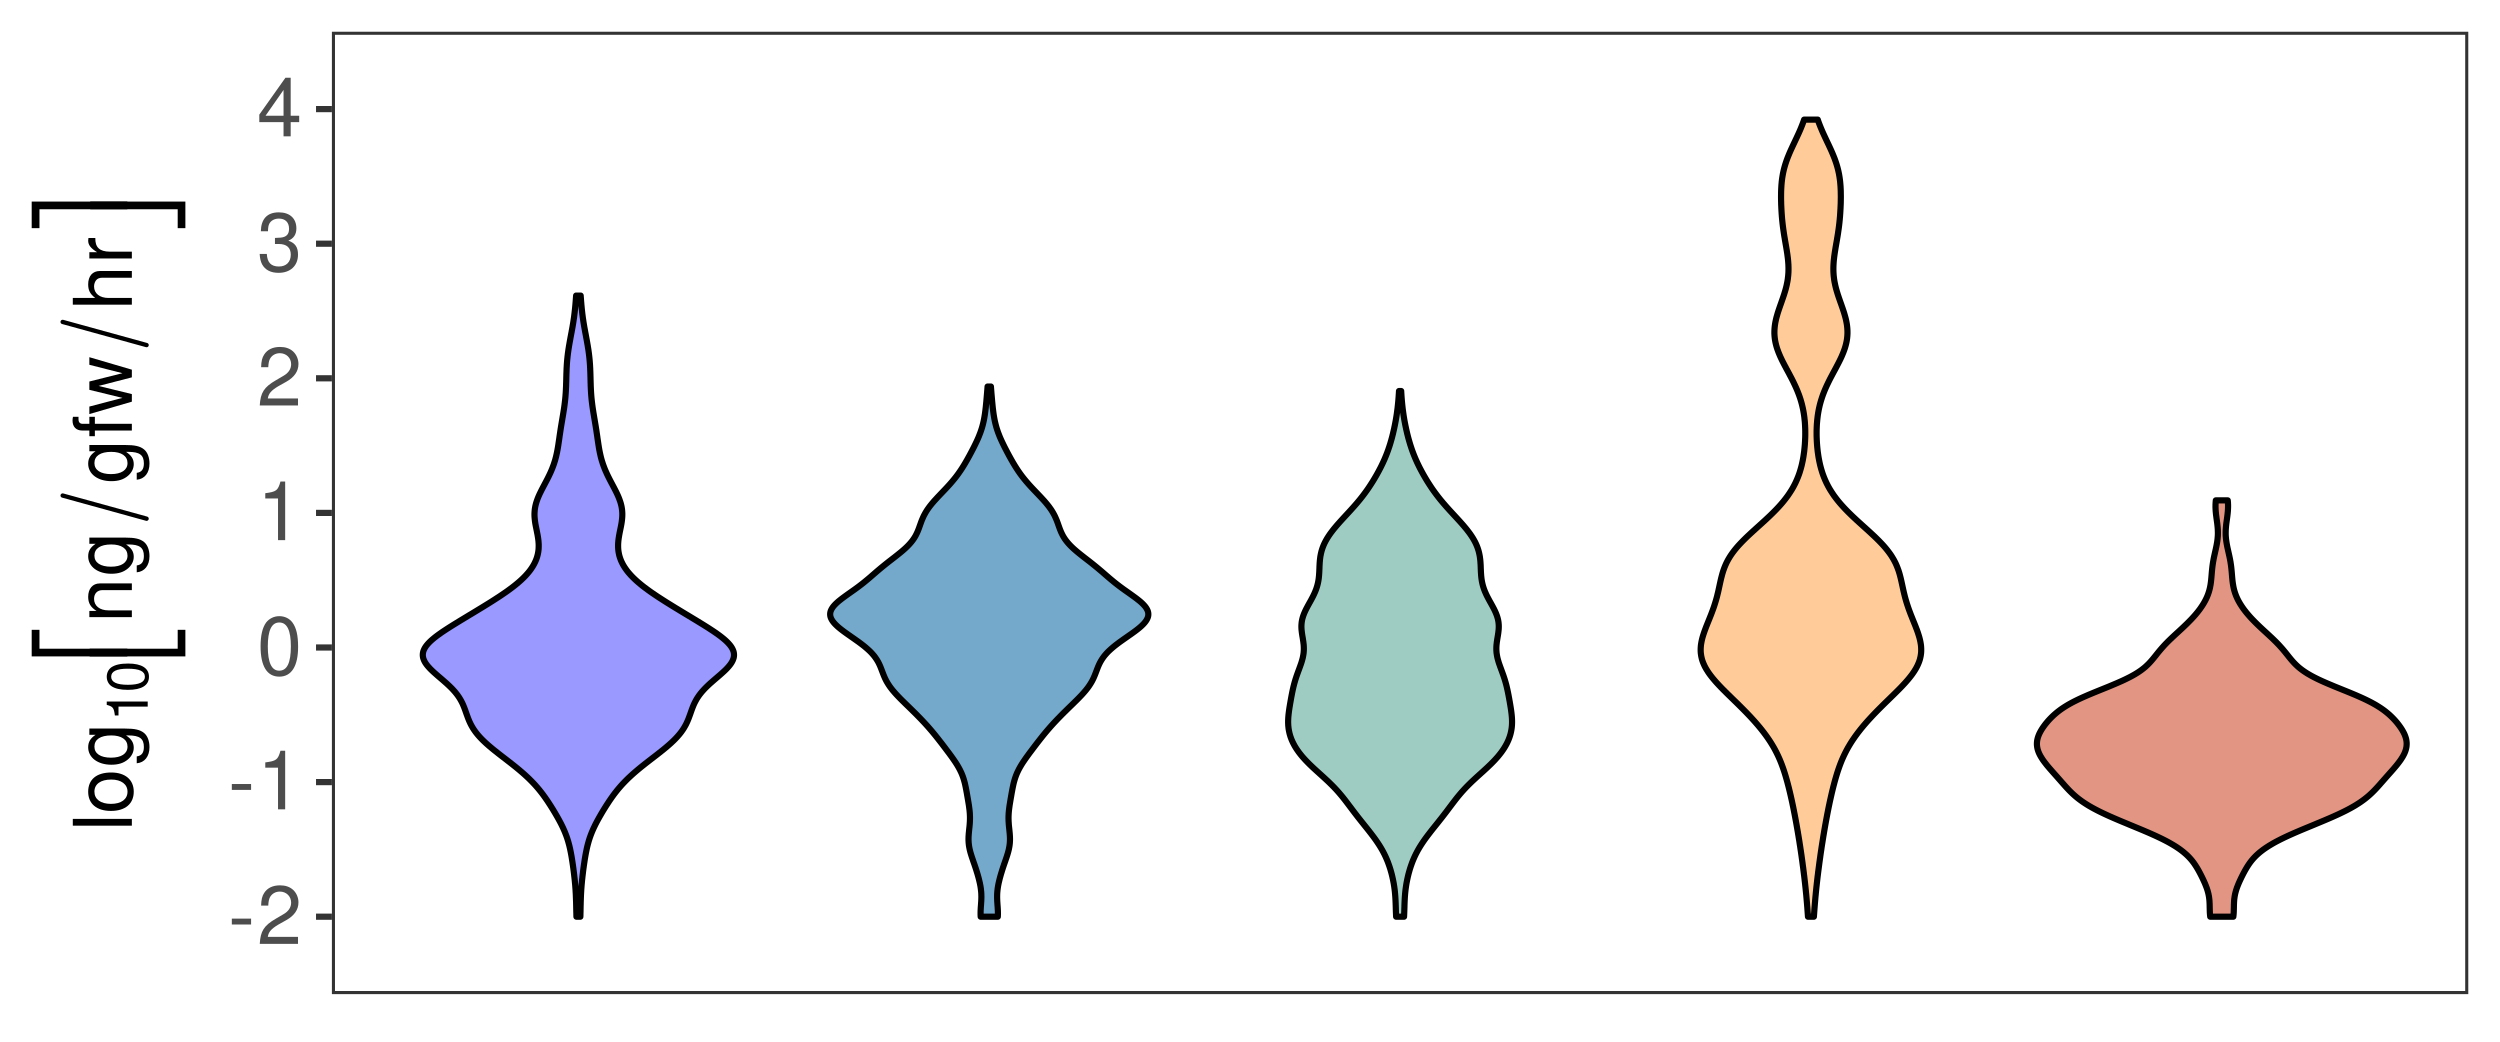 <?xml version="1.0" encoding="UTF-8"?>
<svg xmlns="http://www.w3.org/2000/svg" xmlns:xlink="http://www.w3.org/1999/xlink" width="432pt" height="180pt" viewBox="0 0 432 180" version="1.1">
<defs>
<g>
<symbol overflow="visible" id="glyph0-0">
<path style="stroke:none;" d=""/>
</symbol>
<symbol overflow="visible" id="glyph0-1">
<path style="stroke:none;" d="M 3.969 -4.375 L 0.641 -4.375 L 0.641 -3.359 L 3.969 -3.359 Z M 3.969 -4.375 "/>
</symbol>
<symbol overflow="visible" id="glyph0-2">
<path style="stroke:none;" d="M 7.078 -1.219 L 1.859 -1.219 C 1.984 -2.062 2.438 -2.594 3.656 -3.328 L 5.047 -4.109 C 6.438 -4.891 7.156 -5.922 7.156 -7.172 C 7.156 -8.016 6.812 -8.797 6.234 -9.344 C 5.641 -9.875 4.906 -10.125 3.969 -10.125 C 2.719 -10.125 1.781 -9.672 1.234 -8.812 C 0.875 -8.281 0.734 -7.641 0.703 -6.625 L 1.938 -6.625 C 1.969 -7.312 2.062 -7.719 2.219 -8.047 C 2.547 -8.672 3.188 -9.047 3.938 -9.047 C 5.047 -9.047 5.891 -8.234 5.891 -7.141 C 5.891 -6.328 5.438 -5.625 4.547 -5.125 L 3.266 -4.375 C 1.188 -3.172 0.594 -2.219 0.469 -0.016 L 7.078 -0.016 Z M 7.078 -1.219 "/>
</symbol>
<symbol overflow="visible" id="glyph0-3">
<path style="stroke:none;" d="M 3.625 -7.203 L 3.625 0 L 4.859 0 L 4.859 -10.125 L 4.047 -10.125 C 3.609 -8.562 3.328 -8.359 1.422 -8.109 L 1.422 -7.203 Z M 3.625 -7.203 "/>
</symbol>
<symbol overflow="visible" id="glyph0-4">
<path style="stroke:none;" d="M 3.844 -10.125 C 2.922 -10.125 2.094 -9.703 1.562 -9.016 C 0.922 -8.125 0.609 -6.781 0.609 -4.906 C 0.609 -1.484 1.719 0.328 3.844 0.328 C 5.953 0.328 7.094 -1.484 7.094 -4.812 C 7.094 -6.781 6.797 -8.094 6.125 -9.016 C 5.609 -9.719 4.781 -10.125 3.844 -10.125 Z M 3.844 -9.031 C 5.188 -9.031 5.844 -7.672 5.844 -4.922 C 5.844 -2.047 5.188 -0.703 3.828 -0.703 C 2.516 -0.703 1.859 -2.094 1.859 -4.891 C 1.859 -7.672 2.516 -9.031 3.844 -9.031 Z M 3.844 -9.031 "/>
</symbol>
<symbol overflow="visible" id="glyph0-5">
<path style="stroke:none;" d="M 3.094 -4.656 L 3.766 -4.656 C 5.109 -4.656 5.828 -4.031 5.828 -2.812 C 5.828 -1.547 5.047 -0.766 3.781 -0.766 C 2.422 -0.766 1.766 -1.453 1.688 -2.938 L 0.453 -2.938 C 0.5 -2.125 0.641 -1.594 0.875 -1.141 C 1.406 -0.172 2.359 0.328 3.719 0.328 C 5.766 0.328 7.078 -0.906 7.078 -2.828 C 7.078 -4.109 6.594 -4.812 5.406 -5.234 C 6.328 -5.609 6.797 -6.312 6.797 -7.344 C 6.797 -9.078 5.656 -10.125 3.766 -10.125 C 1.766 -10.125 0.703 -9 0.656 -6.859 L 1.891 -6.859 C 1.906 -7.469 1.953 -7.828 2.109 -8.141 C 2.391 -8.703 3.016 -9.047 3.781 -9.047 C 4.875 -9.047 5.531 -8.391 5.531 -7.297 C 5.531 -6.578 5.281 -6.141 4.734 -5.906 C 4.391 -5.766 3.953 -5.719 3.094 -5.703 Z M 3.094 -4.656 "/>
</symbol>
<symbol overflow="visible" id="glyph0-6">
<path style="stroke:none;" d="M 4.578 -2.453 L 4.578 0 L 5.812 0 L 5.812 -2.453 L 7.281 -2.453 L 7.281 -3.562 L 5.812 -3.562 L 5.812 -10.125 L 4.906 -10.125 L 0.391 -3.75 L 0.391 -2.453 Z M 4.578 -3.562 L 1.469 -3.562 L 4.578 -8.016 Z M 4.578 -3.562 "/>
</symbol>
<symbol overflow="visible" id="glyph1-0">
<path style="stroke:none;" d=""/>
</symbol>
<symbol overflow="visible" id="glyph1-1">
<path style="stroke:none;" d="M -10.203 -2.125 L -10.203 -0.953 L 0 -0.953 L 0 -2.125 Z M -10.203 -2.125 "/>
</symbol>
<symbol overflow="visible" id="glyph1-2">
<path style="stroke:none;" d="M -7.547 -3.812 C -7.547 -1.734 -6.078 -0.5 -3.609 -0.5 C -1.141 -0.5 0.328 -1.734 0.328 -3.828 C 0.328 -5.891 -1.141 -7.141 -3.562 -7.141 C -6.109 -7.141 -7.547 -5.938 -7.547 -3.812 Z M -6.469 -3.828 C -6.469 -5.141 -5.391 -5.922 -3.562 -5.922 C -1.828 -5.922 -0.75 -5.109 -0.75 -3.828 C -0.75 -2.516 -1.828 -1.719 -3.609 -1.719 C -5.391 -1.719 -6.469 -2.516 -6.469 -3.828 Z M -6.469 -3.828 "/>
</symbol>
<symbol overflow="visible" id="glyph1-3">
<path style="stroke:none;" d="M -7.344 -5.656 L -6.266 -5.656 C -7.156 -5.062 -7.547 -4.422 -7.547 -3.5 C -7.547 -1.719 -5.891 -0.484 -3.547 -0.484 C -2.312 -0.484 -1.406 -0.781 -0.672 -1.406 C -0.031 -1.953 0.328 -2.656 0.328 -3.422 C 0.328 -4.297 -0.062 -4.922 -1 -5.547 L -0.609 -5.547 C 1.344 -5.547 2.078 -5 2.078 -3.547 C 2.078 -2.547 1.688 -2.031 0.844 -1.922 L 0.844 -0.734 C 2.203 -0.844 3.047 -1.922 3.047 -3.516 C 3.047 -4.594 2.703 -5.484 2.109 -5.969 C 1.422 -6.531 0.516 -6.734 -1.203 -6.734 L -7.344 -6.734 Z M -6.469 -3.609 C -6.469 -4.844 -5.438 -5.547 -3.562 -5.547 C -1.797 -5.547 -0.75 -4.828 -0.75 -3.609 C -0.75 -2.406 -1.812 -1.703 -3.609 -1.703 C -5.406 -1.703 -6.469 -2.406 -6.469 -3.609 Z M -6.469 -3.609 "/>
</symbol>
<symbol overflow="visible" id="glyph1-4">
<path style="stroke:none;" d="M -7.344 -0.984 L 0 -0.984 L 0 -2.156 L -4.047 -2.156 C -5.547 -2.156 -6.531 -2.938 -6.531 -4.141 C -6.531 -5.062 -5.969 -5.656 -5.078 -5.656 L 0 -5.656 L 0 -6.812 L -5.547 -6.812 C -6.766 -6.812 -7.547 -5.906 -7.547 -4.5 C -7.547 -3.406 -7.125 -2.703 -6.109 -2.062 L -7.344 -2.062 Z M -7.344 -0.984 "/>
</symbol>
<symbol overflow="visible" id="glyph1-5">
<path style="stroke:none;" d="M -7.344 -3.609 L -7.344 -2.391 L -8.484 -2.391 C -8.969 -2.391 -9.219 -2.656 -9.219 -3.203 C -9.219 -3.297 -9.219 -3.344 -9.219 -3.609 L -10.172 -3.609 C -10.234 -3.344 -10.25 -3.188 -10.25 -2.953 C -10.25 -1.875 -9.625 -1.234 -8.578 -1.234 L -7.344 -1.234 L -7.344 -0.25 L -6.391 -0.25 L -6.391 -1.234 L 0 -1.234 L 0 -2.391 L -6.391 -2.391 L -6.391 -3.609 Z M -7.344 -3.609 "/>
</symbol>
<symbol overflow="visible" id="glyph1-6">
<path style="stroke:none;" d="M 0 -7.75 L -7.344 -9.906 L -7.344 -8.594 L -1.625 -7.141 L -7.344 -5.703 L -7.344 -4.266 L -1.625 -2.875 L -7.344 -1.375 L -7.344 -0.078 L 0 -2.219 L 0 -3.531 L -5.75 -4.938 L 0 -6.422 Z M 0 -7.75 "/>
</symbol>
<symbol overflow="visible" id="glyph1-7">
<path style="stroke:none;" d="M -10.203 -0.984 L 0 -0.984 L 0 -2.141 L -4.047 -2.141 C -5.547 -2.141 -6.531 -2.922 -6.531 -4.125 C -6.531 -4.516 -6.406 -4.891 -6.203 -5.172 C -5.953 -5.5 -5.594 -5.641 -5.078 -5.641 L 0 -5.641 L 0 -6.797 L -5.547 -6.797 C -6.781 -6.797 -7.547 -5.922 -7.547 -4.5 C -7.547 -3.453 -7.219 -2.828 -6.328 -2.141 L -10.203 -2.141 Z M -10.203 -0.984 "/>
</symbol>
<symbol overflow="visible" id="glyph1-8">
<path style="stroke:none;" d="M -7.344 -0.969 L 0 -0.969 L 0 -2.141 L -3.812 -2.141 C -5.578 -2.156 -6.359 -2.891 -6.312 -4.5 L -7.5 -4.5 C -7.531 -4.297 -7.547 -4.188 -7.547 -4.047 C -7.547 -3.297 -7.094 -2.719 -6 -2.047 L -7.344 -2.047 Z M -7.344 -0.969 "/>
</symbol>
<symbol overflow="visible" id="glyph2-0">
<path style="stroke:none;" d=""/>
</symbol>
<symbol overflow="visible" id="glyph2-1">
<path style="stroke:none;" d="M -5.047 -2.531 L 0 -2.531 L 0 -3.406 L -7.078 -3.406 L -7.078 -2.828 C -6 -2.531 -5.844 -2.328 -5.672 -1 L -5.047 -1 Z M -5.047 -2.531 "/>
</symbol>
<symbol overflow="visible" id="glyph2-2">
<path style="stroke:none;" d="M -7.078 -2.688 C -7.078 -2.047 -6.797 -1.453 -6.312 -1.094 C -5.688 -0.641 -4.734 -0.422 -3.422 -0.422 C -1.031 -0.422 0.219 -1.203 0.219 -2.688 C 0.219 -4.156 -1.031 -4.969 -3.375 -4.969 C -4.734 -4.969 -5.656 -4.75 -6.312 -4.297 C -6.797 -3.922 -7.078 -3.344 -7.078 -2.688 Z M -6.312 -2.688 C -6.312 -3.625 -5.375 -4.078 -3.453 -4.078 C -1.438 -4.078 -0.484 -3.641 -0.484 -2.672 C -0.484 -1.766 -1.469 -1.297 -3.422 -1.297 C -5.375 -1.297 -6.312 -1.766 -6.312 -2.688 Z M -6.312 -2.688 "/>
</symbol>
<symbol overflow="visible" id="glyph3-0">
<path style="stroke:none;" d="M 2.469 -0.703 L -9.875 -0.703 L -9.875 -7.703 L 2.469 -7.703 Z M 1.703 -1.484 L 1.703 -6.922 L -9.078 -6.922 L -9.078 -1.484 Z M 1.703 -1.484 "/>
</symbol>
<symbol overflow="visible" id="glyph3-1">
<path style="stroke:none;" d="M 3.531 -2.531 L 3.531 -1.203 L -13 -1.203 L -13 -5.797 L -11.656 -5.797 L -11.656 -2.531 Z M 3.531 -2.531 "/>
</symbol>
<symbol overflow="visible" id="glyph3-2">
<path style="stroke:none;" d="M -13.188 -2.531 L 2.031 -2.531 L 2.031 -5.797 L 3.359 -5.797 L 3.359 -1.203 L -13.188 -1.203 Z M -13.188 -2.531 "/>
</symbol>
<symbol overflow="visible" id="glyph3-3">
<path style="stroke:none;" d="M 3.531 -4.469 L -11.656 -4.469 L -11.656 -1.203 L -13 -1.203 L -13 -5.797 L 3.531 -5.797 Z M 3.531 -4.469 "/>
</symbol>
<symbol overflow="visible" id="glyph3-4">
<path style="stroke:none;" d="M -13.078 -4.469 L -13.078 -5.797 L 3.359 -5.797 L 3.359 -1.203 L 2.031 -1.203 L 2.031 -4.469 Z M -13.078 -4.469 "/>
</symbol>
</g>
<clipPath id="clip1">
  <path d="M 57.352 5.48 L 426.52 5.48 L 426.52 171.781 L 57.352 171.781 Z M 57.352 5.48 "/>
</clipPath>
<clipPath id="clip2">
  <path d="M 57.352 5.48 L 426.52 5.48 L 426.52 171.781 L 57.352 171.781 Z M 57.352 5.48 "/>
</clipPath>
</defs>
<g id="surface1309">
<rect x="0" y="0" width="432" height="180" style="fill:rgb(100%,100%,100%);fill-opacity:1;stroke:none;"/>
<rect x="0" y="0" width="432" height="180" style="fill:rgb(100%,100%,100%);fill-opacity:1;stroke:none;"/>
<path style="fill:none;stroke-width:1.067;stroke-linecap:round;stroke-linejoin:round;stroke:rgb(100%,100%,100%);stroke-opacity:1;stroke-miterlimit:10;" d="M 0 180 L 432 180 L 432 0 L 0 0 Z M 0 180 "/>
<g clip-path="url(#clip1)" clip-rule="nonzero">
<path style=" stroke:none;fill-rule:nonzero;fill:rgb(100%,100%,100%);fill-opacity:1;" d="M 57.352 171.781 L 426.52 171.781 L 426.52 5.48 L 57.352 5.48 Z M 57.352 171.781 "/>
</g>
<path style="fill-rule:nonzero;fill:rgb(60%,60%,100%);fill-opacity:1;stroke-width:1.067;stroke-linecap:round;stroke-linejoin:round;stroke:rgb(0%,0%,0%);stroke-opacity:1;stroke-miterlimit:10;" d="M 99.609 158.406 L 99.602 158.195 L 99.598 157.988 L 99.594 157.777 L 99.586 157.566 L 99.582 157.355 L 99.578 157.148 L 99.566 156.516 L 99.559 156.305 L 99.555 156.098 L 99.551 155.887 L 99.535 155.465 L 99.527 155.258 L 99.504 154.625 L 99.492 154.418 L 99.457 153.785 L 99.441 153.574 L 99.426 153.367 L 99.395 152.945 L 99.375 152.734 L 99.355 152.527 L 99.316 152.105 L 99.293 151.895 L 99.27 151.688 L 99.199 151.055 L 99.172 150.844 L 99.148 150.637 L 99.066 150.004 L 99.035 149.797 L 99.008 149.586 L 98.945 149.164 L 98.914 148.957 L 98.883 148.746 L 98.848 148.535 L 98.816 148.324 L 98.781 148.113 L 98.746 147.906 L 98.629 147.273 L 98.586 147.066 L 98.5 146.645 L 98.449 146.434 L 98.402 146.227 L 98.293 145.805 L 98.176 145.383 L 98.113 145.176 L 98.047 144.965 L 97.977 144.754 L 97.902 144.543 L 97.828 144.336 L 97.664 143.914 L 97.578 143.703 L 97.488 143.496 L 97.301 143.074 L 97.098 142.652 L 96.996 142.445 L 96.777 142.023 L 96.664 141.812 L 96.551 141.605 L 96.316 141.184 L 96.195 140.973 L 96.074 140.766 L 95.953 140.555 L 95.828 140.344 L 95.699 140.133 L 95.574 139.922 L 95.445 139.715 L 95.047 139.082 L 94.91 138.875 L 94.637 138.453 L 94.492 138.242 L 94.348 138.035 L 94.203 137.824 L 93.898 137.402 L 93.742 137.191 L 93.582 136.984 L 93.418 136.773 L 93.25 136.562 L 93.078 136.352 L 92.902 136.145 L 92.535 135.723 L 92.344 135.512 L 92.148 135.305 L 91.945 135.094 L 91.738 134.883 L 91.527 134.672 L 91.312 134.461 L 91.09 134.254 L 90.863 134.043 L 90.633 133.832 L 90.395 133.621 L 90.156 133.414 L 89.91 133.203 L 89.66 132.992 L 89.406 132.781 L 89.148 132.57 L 88.891 132.363 L 88.359 131.941 L 88.09 131.73 L 87.82 131.523 L 87.551 131.312 L 87.004 130.891 L 86.734 130.684 L 86.461 130.473 L 86.191 130.262 L 85.66 129.84 L 85.395 129.633 L 85.137 129.422 L 84.883 129.211 L 84.633 129 L 84.391 128.793 L 84.152 128.582 L 83.918 128.371 L 83.695 128.16 L 83.477 127.953 L 83.266 127.742 L 83.062 127.531 L 82.867 127.32 L 82.68 127.109 L 82.504 126.902 L 82.336 126.691 L 82.172 126.48 L 82.023 126.27 L 81.879 126.062 L 81.742 125.852 L 81.617 125.641 L 81.496 125.43 L 81.383 125.223 L 81.277 125.012 L 81.082 124.59 L 80.996 124.379 L 80.91 124.172 L 80.676 123.539 L 80.602 123.332 L 80.379 122.699 L 80.301 122.492 L 80.223 122.281 L 80.051 121.859 L 79.957 121.648 L 79.859 121.441 L 79.75 121.23 L 79.637 121.02 L 79.516 120.809 L 79.391 120.602 L 79.25 120.391 L 79.105 120.18 L 78.949 119.969 L 78.785 119.762 L 78.613 119.551 L 78.426 119.34 L 78.234 119.129 L 78.035 118.918 L 77.824 118.711 L 77.609 118.5 L 77.156 118.078 L 76.918 117.871 L 76.68 117.66 L 76.438 117.449 L 76.191 117.238 L 75.949 117.031 L 75.703 116.82 L 75.461 116.609 L 75.223 116.398 L 74.988 116.188 L 74.762 115.98 L 74.543 115.77 L 74.332 115.559 L 74.137 115.348 L 73.953 115.141 L 73.781 114.93 L 73.625 114.719 L 73.484 114.508 L 73.367 114.301 L 73.266 114.09 L 73.184 113.879 L 73.117 113.668 L 73.078 113.457 L 73.059 113.25 L 73.062 113.039 L 73.086 112.828 L 73.129 112.617 L 73.199 112.41 L 73.289 112.199 L 73.398 111.988 L 73.527 111.777 L 73.676 111.57 L 73.848 111.359 L 74.035 111.148 L 74.238 110.938 L 74.457 110.727 L 74.691 110.52 L 74.941 110.309 L 75.203 110.098 L 75.477 109.887 L 75.758 109.68 L 76.055 109.469 L 76.355 109.258 L 76.668 109.047 L 76.984 108.84 L 77.305 108.629 L 77.633 108.418 L 78.305 107.996 L 78.641 107.789 L 79.672 107.156 L 80.02 106.949 L 81.062 106.316 L 81.41 106.109 L 82.453 105.477 L 82.797 105.266 L 83.141 105.059 L 83.828 104.637 L 84.168 104.426 L 84.504 104.219 L 84.84 104.008 L 85.172 103.797 L 85.5 103.586 L 85.824 103.375 L 86.148 103.168 L 86.465 102.957 L 86.777 102.746 L 87.086 102.535 L 87.391 102.328 L 87.688 102.117 L 87.977 101.906 L 88.262 101.695 L 88.539 101.488 L 88.812 101.277 L 89.078 101.066 L 89.332 100.855 L 89.582 100.645 L 89.82 100.438 L 90.055 100.227 L 90.277 100.016 L 90.496 99.805 L 90.699 99.598 L 90.898 99.387 L 91.086 99.176 L 91.27 98.965 L 91.438 98.758 L 91.602 98.547 L 91.754 98.336 L 91.898 98.125 L 92.035 97.914 L 92.16 97.707 L 92.277 97.496 L 92.387 97.285 L 92.488 97.074 L 92.582 96.867 L 92.664 96.656 L 92.742 96.445 L 92.809 96.234 L 92.867 96.027 L 92.922 95.816 L 92.965 95.605 L 93.004 95.395 L 93.035 95.184 L 93.059 94.977 L 93.074 94.766 L 93.082 94.555 L 93.086 94.344 L 93.086 94.137 L 93.078 93.926 L 93.047 93.504 L 93.023 93.297 L 92.996 93.086 L 92.965 92.875 L 92.895 92.453 L 92.855 92.246 L 92.812 92.035 L 92.773 91.824 L 92.73 91.613 L 92.688 91.406 L 92.602 90.984 L 92.562 90.773 L 92.523 90.566 L 92.488 90.355 L 92.457 90.145 L 92.43 89.934 L 92.406 89.723 L 92.387 89.516 L 92.371 89.305 L 92.363 89.094 L 92.359 88.883 L 92.363 88.676 L 92.375 88.465 L 92.391 88.254 L 92.41 88.043 L 92.441 87.836 L 92.477 87.625 L 92.52 87.414 L 92.57 87.203 L 92.625 86.992 L 92.688 86.785 L 92.758 86.574 L 92.832 86.363 L 92.91 86.152 L 92.992 85.945 L 93.082 85.734 L 93.176 85.523 L 93.273 85.312 L 93.375 85.105 L 93.477 84.895 L 93.582 84.684 L 93.801 84.262 L 93.91 84.055 L 94.023 83.844 L 94.133 83.633 L 94.246 83.422 L 94.355 83.215 L 94.574 82.793 L 94.68 82.582 L 94.785 82.375 L 94.988 81.953 L 95.086 81.742 L 95.18 81.531 L 95.27 81.324 L 95.359 81.113 L 95.445 80.902 L 95.523 80.691 L 95.602 80.484 L 95.68 80.273 L 95.75 80.062 L 95.816 79.852 L 95.883 79.645 L 95.945 79.434 L 96 79.223 L 96.059 79.012 L 96.109 78.801 L 96.156 78.594 L 96.25 78.172 L 96.289 77.961 L 96.332 77.754 L 96.367 77.543 L 96.406 77.332 L 96.438 77.121 L 96.473 76.914 L 96.598 76.07 L 96.629 75.863 L 96.66 75.652 L 96.688 75.441 L 96.719 75.23 L 96.75 75.023 L 96.844 74.391 L 96.875 74.184 L 96.91 73.973 L 96.941 73.762 L 97.012 73.34 L 97.047 73.133 L 97.152 72.5 L 97.188 72.293 L 97.328 71.449 L 97.363 71.242 L 97.395 71.031 L 97.43 70.82 L 97.461 70.609 L 97.492 70.402 L 97.52 70.191 L 97.551 69.98 L 97.574 69.77 L 97.602 69.562 L 97.672 68.93 L 97.691 68.719 L 97.711 68.512 L 97.758 67.879 L 97.77 67.672 L 97.793 67.25 L 97.801 67.039 L 97.812 66.832 L 97.82 66.621 L 97.824 66.41 L 97.84 65.988 L 97.844 65.781 L 97.852 65.57 L 97.859 65.148 L 97.867 64.941 L 97.871 64.73 L 97.887 64.309 L 97.895 64.102 L 97.91 63.68 L 97.934 63.258 L 97.945 63.051 L 97.992 62.418 L 98.012 62.211 L 98.031 62 L 98.055 61.789 L 98.074 61.578 L 98.102 61.371 L 98.125 61.16 L 98.152 60.949 L 98.184 60.738 L 98.211 60.527 L 98.242 60.32 L 98.277 60.109 L 98.309 59.898 L 98.344 59.688 L 98.383 59.48 L 98.418 59.27 L 98.457 59.059 L 98.492 58.848 L 98.531 58.641 L 98.688 57.797 L 98.727 57.59 L 98.77 57.379 L 98.805 57.168 L 98.844 56.957 L 98.883 56.75 L 98.922 56.539 L 98.992 56.117 L 99.027 55.91 L 99.062 55.699 L 99.156 55.066 L 99.188 54.859 L 99.242 54.438 L 99.266 54.227 L 99.293 54.02 L 99.363 53.387 L 99.383 53.18 L 99.441 52.547 L 99.457 52.336 L 99.477 52.129 L 99.523 51.496 L 99.539 51.289 L 99.555 51.078 L 100.34 51.078 L 100.355 51.289 L 100.371 51.496 L 100.418 52.129 L 100.438 52.336 L 100.453 52.547 L 100.512 53.18 L 100.531 53.387 L 100.602 54.02 L 100.625 54.227 L 100.707 54.859 L 100.738 55.066 L 100.832 55.699 L 100.867 55.91 L 100.902 56.117 L 100.973 56.539 L 101.012 56.75 L 101.051 56.957 L 101.09 57.168 L 101.125 57.379 L 101.168 57.59 L 101.207 57.797 L 101.363 58.641 L 101.402 58.848 L 101.438 59.059 L 101.477 59.27 L 101.512 59.48 L 101.551 59.688 L 101.582 59.898 L 101.652 60.32 L 101.684 60.527 L 101.711 60.738 L 101.742 60.949 L 101.77 61.16 L 101.793 61.371 L 101.82 61.578 L 101.84 61.789 L 101.863 62 L 101.883 62.211 L 101.902 62.418 L 101.949 63.051 L 101.961 63.258 L 101.984 63.68 L 102 64.102 L 102.008 64.309 L 102.023 64.73 L 102.027 64.941 L 102.035 65.148 L 102.043 65.57 L 102.051 65.781 L 102.055 65.988 L 102.07 66.41 L 102.074 66.621 L 102.082 66.832 L 102.094 67.039 L 102.102 67.25 L 102.125 67.672 L 102.137 67.879 L 102.184 68.512 L 102.203 68.719 L 102.223 68.93 L 102.293 69.562 L 102.32 69.77 L 102.344 69.98 L 102.375 70.191 L 102.402 70.402 L 102.434 70.609 L 102.465 70.82 L 102.5 71.031 L 102.531 71.242 L 102.566 71.449 L 102.707 72.293 L 102.742 72.5 L 102.848 73.133 L 102.883 73.34 L 102.953 73.762 L 102.984 73.973 L 103.02 74.184 L 103.051 74.391 L 103.145 75.023 L 103.176 75.23 L 103.207 75.441 L 103.234 75.652 L 103.266 75.863 L 103.297 76.07 L 103.422 76.914 L 103.457 77.121 L 103.488 77.332 L 103.527 77.543 L 103.562 77.754 L 103.605 77.961 L 103.645 78.172 L 103.738 78.594 L 103.785 78.801 L 103.836 79.012 L 103.891 79.223 L 103.949 79.434 L 104.012 79.645 L 104.078 79.852 L 104.145 80.062 L 104.215 80.273 L 104.293 80.484 L 104.371 80.691 L 104.449 80.902 L 104.535 81.113 L 104.625 81.324 L 104.715 81.531 L 104.809 81.742 L 104.906 81.953 L 105.109 82.375 L 105.215 82.582 L 105.32 82.793 L 105.539 83.215 L 105.648 83.422 L 105.762 83.633 L 105.871 83.844 L 105.984 84.055 L 106.094 84.262 L 106.312 84.684 L 106.418 84.895 L 106.52 85.105 L 106.621 85.312 L 106.719 85.523 L 106.812 85.734 L 106.902 85.945 L 106.984 86.152 L 107.062 86.363 L 107.137 86.574 L 107.207 86.785 L 107.27 86.992 L 107.324 87.203 L 107.375 87.414 L 107.418 87.625 L 107.453 87.836 L 107.484 88.043 L 107.504 88.254 L 107.52 88.465 L 107.531 88.676 L 107.535 88.883 L 107.531 89.094 L 107.523 89.305 L 107.508 89.516 L 107.488 89.723 L 107.465 89.934 L 107.438 90.145 L 107.406 90.355 L 107.371 90.566 L 107.332 90.773 L 107.293 90.984 L 107.207 91.406 L 107.164 91.613 L 107.078 92.035 L 107.039 92.246 L 107 92.453 L 106.93 92.875 L 106.898 93.086 L 106.871 93.297 L 106.848 93.504 L 106.816 93.926 L 106.809 94.137 L 106.809 94.344 L 106.812 94.555 L 106.82 94.766 L 106.836 94.977 L 106.859 95.184 L 106.891 95.395 L 106.93 95.605 L 106.973 95.816 L 107.023 96.027 L 107.086 96.234 L 107.152 96.445 L 107.23 96.656 L 107.312 96.867 L 107.406 97.074 L 107.508 97.285 L 107.617 97.496 L 107.734 97.707 L 107.859 97.914 L 107.996 98.125 L 108.141 98.336 L 108.293 98.547 L 108.453 98.758 L 108.625 98.965 L 108.809 99.176 L 108.996 99.387 L 109.195 99.598 L 109.398 99.805 L 109.617 100.016 L 109.84 100.227 L 110.074 100.438 L 110.312 100.645 L 110.562 100.855 L 110.816 101.066 L 111.082 101.277 L 111.352 101.488 L 111.633 101.695 L 111.918 101.906 L 112.207 102.117 L 112.504 102.328 L 112.809 102.535 L 113.117 102.746 L 113.43 102.957 L 113.746 103.168 L 114.07 103.375 L 114.395 103.586 L 114.723 103.797 L 115.055 104.008 L 115.391 104.219 L 115.727 104.426 L 116.066 104.637 L 116.41 104.848 L 116.75 105.059 L 117.098 105.266 L 117.441 105.477 L 118.484 106.109 L 118.832 106.316 L 119.875 106.949 L 120.223 107.156 L 121.254 107.789 L 121.59 107.996 L 122.262 108.418 L 122.59 108.629 L 122.91 108.84 L 123.227 109.047 L 123.539 109.258 L 123.84 109.469 L 124.137 109.68 L 124.418 109.887 L 124.691 110.098 L 124.953 110.309 L 125.203 110.52 L 125.438 110.727 L 125.656 110.938 L 125.859 111.148 L 126.047 111.359 L 126.219 111.57 L 126.367 111.777 L 126.496 111.988 L 126.605 112.199 L 126.695 112.41 L 126.766 112.617 L 126.809 112.828 L 126.832 113.039 L 126.836 113.25 L 126.816 113.457 L 126.777 113.668 L 126.711 113.879 L 126.629 114.09 L 126.527 114.301 L 126.41 114.508 L 126.27 114.719 L 126.113 114.93 L 125.941 115.141 L 125.758 115.348 L 125.562 115.559 L 125.352 115.77 L 125.133 115.98 L 124.906 116.188 L 124.672 116.398 L 124.434 116.609 L 124.191 116.82 L 123.945 117.031 L 123.703 117.238 L 123.457 117.449 L 123.215 117.66 L 122.977 117.871 L 122.738 118.078 L 122.508 118.289 L 122.285 118.5 L 122.07 118.711 L 121.859 118.918 L 121.66 119.129 L 121.469 119.34 L 121.281 119.551 L 121.109 119.762 L 120.945 119.969 L 120.789 120.18 L 120.645 120.391 L 120.504 120.602 L 120.375 120.809 L 120.258 121.02 L 120.145 121.23 L 120.035 121.441 L 119.938 121.648 L 119.844 121.859 L 119.672 122.281 L 119.594 122.492 L 119.516 122.699 L 119.293 123.332 L 119.219 123.539 L 118.984 124.172 L 118.898 124.379 L 118.812 124.59 L 118.617 125.012 L 118.512 125.223 L 118.398 125.43 L 118.277 125.641 L 118.152 125.852 L 118.016 126.062 L 117.871 126.27 L 117.723 126.48 L 117.559 126.691 L 117.391 126.902 L 117.211 127.109 L 117.027 127.32 L 116.832 127.531 L 116.629 127.742 L 116.418 127.953 L 116.199 128.16 L 115.977 128.371 L 115.742 128.582 L 115.504 128.793 L 115.262 129 L 115.012 129.211 L 114.758 129.422 L 114.5 129.633 L 114.234 129.84 L 113.703 130.262 L 113.434 130.473 L 113.16 130.684 L 112.891 130.891 L 112.344 131.312 L 112.074 131.523 L 111.805 131.73 L 111.535 131.941 L 111.004 132.363 L 110.746 132.57 L 110.488 132.781 L 110.234 132.992 L 109.984 133.203 L 109.738 133.414 L 109.5 133.621 L 109.262 133.832 L 109.031 134.043 L 108.805 134.254 L 108.582 134.461 L 108.367 134.672 L 108.156 134.883 L 107.949 135.094 L 107.746 135.305 L 107.551 135.512 L 107.359 135.723 L 106.992 136.145 L 106.816 136.352 L 106.645 136.562 L 106.477 136.773 L 106.312 136.984 L 106.152 137.191 L 105.996 137.402 L 105.691 137.824 L 105.547 138.035 L 105.402 138.242 L 105.258 138.453 L 104.984 138.875 L 104.848 139.082 L 104.711 139.293 L 104.582 139.504 L 104.449 139.715 L 104.32 139.922 L 104.191 140.133 L 103.941 140.555 L 103.82 140.766 L 103.699 140.973 L 103.578 141.184 L 103.344 141.605 L 103.23 141.812 L 103.117 142.023 L 102.898 142.445 L 102.797 142.652 L 102.594 143.074 L 102.406 143.496 L 102.316 143.703 L 102.23 143.914 L 102.066 144.336 L 101.992 144.543 L 101.918 144.754 L 101.848 144.965 L 101.781 145.176 L 101.719 145.383 L 101.602 145.805 L 101.492 146.227 L 101.445 146.434 L 101.395 146.645 L 101.309 147.066 L 101.266 147.273 L 101.148 147.906 L 101.113 148.113 L 101.043 148.535 L 100.98 148.957 L 100.949 149.164 L 100.887 149.586 L 100.859 149.797 L 100.828 150.004 L 100.746 150.637 L 100.723 150.844 L 100.695 151.055 L 100.672 151.266 L 100.645 151.477 L 100.625 151.688 L 100.602 151.895 L 100.578 152.105 L 100.539 152.527 L 100.52 152.734 L 100.5 152.945 L 100.469 153.367 L 100.453 153.574 L 100.438 153.785 L 100.402 154.418 L 100.391 154.625 L 100.367 155.258 L 100.359 155.465 L 100.344 155.887 L 100.34 156.098 L 100.336 156.305 L 100.328 156.516 L 100.316 157.148 L 100.312 157.355 L 100.309 157.566 L 100.301 157.777 L 100.297 157.988 L 100.293 158.195 L 100.285 158.406 Z M 99.609 158.406 "/>
<path style="fill-rule:nonzero;fill:rgb(45.49%,66.275%,80%);fill-opacity:1;stroke-width:1.067;stroke-linecap:round;stroke-linejoin:round;stroke:rgb(0%,0%,0%);stroke-opacity:1;stroke-miterlimit:10;" d="M 169.461 158.406 L 169.445 158.047 L 169.445 157.691 L 169.453 157.332 L 169.465 157.152 L 169.473 156.973 L 169.496 156.613 L 169.512 156.434 L 169.523 156.254 L 169.535 156.078 L 169.559 155.719 L 169.574 155.359 L 169.582 155 L 169.57 154.461 L 169.559 154.285 L 169.547 154.105 L 169.488 153.566 L 169.434 153.207 L 169.402 153.027 L 169.332 152.668 L 169.293 152.492 L 169.164 151.953 L 169.07 151.594 L 168.918 151.055 L 168.863 150.875 L 168.809 150.699 L 168.699 150.34 L 168.523 149.801 L 168.461 149.621 L 168.402 149.441 L 168.34 149.262 L 168.277 149.086 L 168.152 148.727 L 168.094 148.547 L 167.969 148.188 L 167.852 147.828 L 167.742 147.469 L 167.691 147.293 L 167.598 146.934 L 167.555 146.754 L 167.484 146.395 L 167.453 146.215 L 167.426 146.035 L 167.387 145.676 L 167.375 145.5 L 167.359 145.141 L 167.359 144.961 L 167.367 144.602 L 167.402 144.062 L 167.418 143.887 L 167.438 143.707 L 167.453 143.527 L 167.531 142.809 L 167.562 142.449 L 167.574 142.27 L 167.586 142.094 L 167.598 141.914 L 167.602 141.734 L 167.609 141.555 L 167.609 141.195 L 167.605 141.016 L 167.59 140.656 L 167.578 140.477 L 167.562 140.301 L 167.547 140.121 L 167.527 139.941 L 167.434 139.223 L 167.406 139.043 L 167.375 138.863 L 167.348 138.684 L 167.316 138.508 L 167.289 138.328 L 167.07 137.07 L 167.039 136.895 L 167.004 136.715 L 166.973 136.535 L 166.867 135.996 L 166.75 135.457 L 166.707 135.277 L 166.66 135.102 L 166.559 134.742 L 166.504 134.562 L 166.445 134.383 L 166.383 134.203 L 166.316 134.023 L 166.246 133.844 L 166.172 133.664 L 166.094 133.484 L 166.008 133.309 L 165.922 133.129 L 165.832 132.949 L 165.637 132.59 L 165.426 132.23 L 165.316 132.051 L 165.203 131.871 L 165.086 131.691 L 164.965 131.516 L 164.844 131.336 L 164.594 130.977 L 164.336 130.617 L 164.203 130.438 L 164.074 130.258 L 163.941 130.078 L 163.805 129.902 L 163.672 129.723 L 163.535 129.543 L 163.402 129.363 L 162.719 128.465 L 162.578 128.285 L 162.441 128.109 L 162.02 127.57 L 161.875 127.391 L 161.734 127.211 L 161.59 127.031 L 161.145 126.492 L 160.996 126.316 L 160.844 126.137 L 160.375 125.598 L 160.215 125.418 L 160.051 125.238 L 159.891 125.059 L 159.723 124.879 L 159.559 124.703 L 159.387 124.523 L 159.219 124.344 L 159.047 124.164 L 158.344 123.445 L 157.984 123.086 L 157.801 122.91 L 157.621 122.73 L 156.887 122.012 L 156.699 121.832 L 156.332 121.473 L 156.152 121.293 L 155.969 121.117 L 155.609 120.758 L 155.434 120.578 L 155.09 120.219 L 154.922 120.039 L 154.758 119.859 L 154.598 119.68 L 154.445 119.5 L 154.293 119.324 L 154.148 119.145 L 154.008 118.965 L 153.871 118.785 L 153.742 118.605 L 153.621 118.426 L 153.504 118.246 L 153.391 118.066 L 153.285 117.887 L 153.184 117.711 L 153.09 117.531 L 153 117.352 L 152.914 117.172 L 152.758 116.812 L 152.684 116.633 L 152.543 116.273 L 152.477 116.094 L 152.406 115.918 L 152.34 115.738 L 152.129 115.199 L 152.051 115.02 L 151.969 114.84 L 151.883 114.66 L 151.793 114.48 L 151.695 114.301 L 151.59 114.125 L 151.48 113.945 L 151.359 113.766 L 151.234 113.586 L 151.102 113.406 L 150.957 113.227 L 150.801 113.047 L 150.641 112.867 L 150.473 112.688 L 150.293 112.508 L 150.102 112.332 L 149.906 112.152 L 149.699 111.973 L 149.488 111.793 L 149.27 111.613 L 149.039 111.434 L 148.805 111.254 L 148.566 111.074 L 148.324 110.895 L 148.074 110.719 L 147.566 110.359 L 147.051 110 L 146.797 109.82 L 146.539 109.641 L 146.285 109.461 L 146.035 109.281 L 145.789 109.102 L 145.555 108.926 L 145.32 108.746 L 145.098 108.566 L 144.883 108.387 L 144.68 108.207 L 144.492 108.027 L 144.312 107.848 L 144.148 107.668 L 144 107.488 L 143.867 107.309 L 143.754 107.133 L 143.656 106.953 L 143.574 106.773 L 143.512 106.594 L 143.473 106.414 L 143.453 106.234 L 143.453 106.055 L 143.473 105.875 L 143.512 105.695 L 143.57 105.52 L 143.652 105.34 L 143.75 105.16 L 143.867 104.98 L 144 104.801 L 144.152 104.621 L 144.32 104.441 L 144.5 104.262 L 144.695 104.082 L 144.898 103.902 L 145.117 103.727 L 145.344 103.547 L 145.578 103.367 L 145.82 103.188 L 146.066 103.008 L 146.566 102.648 L 147.328 102.109 L 147.578 101.934 L 147.828 101.754 L 148.074 101.574 L 148.316 101.395 L 148.555 101.215 L 148.789 101.035 L 149.02 100.855 L 149.246 100.676 L 149.469 100.496 L 149.684 100.316 L 149.898 100.141 L 150.113 99.961 L 150.324 99.781 L 151.566 98.703 L 151.777 98.527 L 151.988 98.348 L 152.203 98.168 L 152.641 97.809 L 153.086 97.449 L 153.539 97.09 L 153.77 96.91 L 154 96.734 L 154.23 96.555 L 154.465 96.375 L 154.695 96.195 L 155.148 95.836 L 155.594 95.477 L 155.809 95.297 L 156.02 95.117 L 156.223 94.941 L 156.422 94.762 L 156.613 94.582 L 156.797 94.402 L 156.973 94.223 L 157.141 94.043 L 157.301 93.863 L 157.453 93.684 L 157.598 93.504 L 157.734 93.324 L 157.859 93.148 L 157.977 92.969 L 158.09 92.789 L 158.195 92.609 L 158.289 92.43 L 158.379 92.25 L 158.465 92.07 L 158.547 91.891 L 158.621 91.711 L 158.691 91.535 L 158.762 91.355 L 158.828 91.176 L 158.891 90.996 L 158.957 90.816 L 159.02 90.637 L 159.086 90.457 L 159.148 90.277 L 159.215 90.098 L 159.285 89.918 L 159.359 89.742 L 159.516 89.383 L 159.598 89.203 L 159.688 89.023 L 159.883 88.664 L 159.988 88.484 L 160.098 88.305 L 160.211 88.125 L 160.332 87.949 L 160.59 87.59 L 160.727 87.41 L 161.016 87.051 L 161.32 86.691 L 161.477 86.512 L 161.641 86.336 L 161.969 85.977 L 162.137 85.797 L 162.309 85.617 L 162.477 85.438 L 163.164 84.719 L 163.332 84.543 L 163.668 84.184 L 163.996 83.824 L 164.156 83.645 L 164.469 83.285 L 164.621 83.105 L 164.77 82.926 L 164.914 82.75 L 165.059 82.57 L 165.199 82.391 L 165.336 82.211 L 165.602 81.852 L 165.977 81.312 L 166.094 81.133 L 166.211 80.957 L 166.551 80.418 L 166.656 80.238 L 166.766 80.059 L 166.871 79.879 L 166.973 79.699 L 167.078 79.52 L 167.176 79.344 L 167.277 79.164 L 167.375 78.984 L 167.477 78.805 L 167.574 78.625 L 167.668 78.445 L 167.766 78.266 L 168.047 77.727 L 168.141 77.551 L 168.23 77.371 L 168.324 77.191 L 168.41 77.012 L 168.5 76.832 L 168.758 76.293 L 168.922 75.934 L 169 75.758 L 169.078 75.578 L 169.152 75.398 L 169.363 74.859 L 169.43 74.68 L 169.492 74.5 L 169.551 74.32 L 169.609 74.145 L 169.668 73.965 L 169.77 73.605 L 169.863 73.246 L 169.949 72.887 L 169.988 72.707 L 170.023 72.527 L 170.059 72.352 L 170.152 71.812 L 170.207 71.453 L 170.277 70.914 L 170.297 70.734 L 170.32 70.559 L 170.359 70.199 L 170.375 70.02 L 170.395 69.84 L 170.41 69.66 L 170.43 69.48 L 170.477 68.941 L 170.492 68.766 L 170.57 67.867 L 170.582 67.688 L 170.613 67.328 L 170.625 67.152 L 170.641 66.973 L 170.652 66.793 L 171.23 66.793 L 171.242 66.973 L 171.258 67.152 L 171.27 67.328 L 171.301 67.688 L 171.312 67.867 L 171.391 68.766 L 171.406 68.941 L 171.453 69.48 L 171.473 69.66 L 171.488 69.84 L 171.508 70.02 L 171.523 70.199 L 171.562 70.559 L 171.586 70.734 L 171.605 70.914 L 171.676 71.453 L 171.73 71.812 L 171.824 72.352 L 171.859 72.527 L 171.895 72.707 L 171.934 72.887 L 172.02 73.246 L 172.113 73.605 L 172.215 73.965 L 172.273 74.145 L 172.332 74.32 L 172.391 74.5 L 172.453 74.68 L 172.52 74.859 L 172.73 75.398 L 172.805 75.578 L 172.883 75.758 L 172.961 75.934 L 173.125 76.293 L 173.383 76.832 L 173.473 77.012 L 173.559 77.191 L 173.652 77.371 L 173.742 77.551 L 173.836 77.727 L 174.117 78.266 L 174.215 78.445 L 174.309 78.625 L 174.406 78.805 L 174.508 78.984 L 174.605 79.164 L 174.707 79.344 L 174.805 79.52 L 174.91 79.699 L 175.012 79.879 L 175.117 80.059 L 175.227 80.238 L 175.332 80.418 L 175.672 80.957 L 175.789 81.133 L 175.906 81.312 L 176.281 81.852 L 176.547 82.211 L 176.684 82.391 L 176.824 82.57 L 176.969 82.75 L 177.113 82.926 L 177.262 83.105 L 177.414 83.285 L 177.727 83.645 L 177.887 83.824 L 178.215 84.184 L 178.551 84.543 L 178.719 84.719 L 179.406 85.438 L 179.574 85.617 L 179.746 85.797 L 179.914 85.977 L 180.242 86.336 L 180.406 86.512 L 180.562 86.691 L 180.867 87.051 L 181.156 87.41 L 181.293 87.59 L 181.551 87.949 L 181.672 88.125 L 181.785 88.305 L 181.895 88.484 L 182 88.664 L 182.195 89.023 L 182.285 89.203 L 182.367 89.383 L 182.523 89.742 L 182.598 89.918 L 182.668 90.098 L 182.801 90.457 L 182.926 90.816 L 182.992 90.996 L 183.055 91.176 L 183.121 91.355 L 183.191 91.535 L 183.262 91.711 L 183.336 91.891 L 183.418 92.07 L 183.504 92.25 L 183.594 92.43 L 183.688 92.609 L 183.793 92.789 L 183.906 92.969 L 184.023 93.148 L 184.148 93.324 L 184.285 93.504 L 184.43 93.684 L 184.582 93.863 L 184.742 94.043 L 184.91 94.223 L 185.086 94.402 L 185.27 94.582 L 185.461 94.762 L 185.66 94.941 L 185.863 95.117 L 186.074 95.297 L 186.289 95.477 L 186.734 95.836 L 187.188 96.195 L 187.418 96.375 L 187.652 96.555 L 187.883 96.734 L 188.113 96.91 L 188.344 97.09 L 188.797 97.449 L 189.242 97.809 L 189.68 98.168 L 189.895 98.348 L 190.105 98.527 L 190.316 98.703 L 191.559 99.781 L 191.77 99.961 L 191.984 100.141 L 192.199 100.316 L 192.414 100.496 L 192.637 100.676 L 192.863 100.855 L 193.094 101.035 L 193.328 101.215 L 193.566 101.395 L 193.809 101.574 L 194.055 101.754 L 194.305 101.934 L 194.555 102.109 L 195.316 102.648 L 195.816 103.008 L 196.062 103.188 L 196.305 103.367 L 196.539 103.547 L 196.766 103.727 L 196.984 103.902 L 197.188 104.082 L 197.383 104.262 L 197.562 104.441 L 197.73 104.621 L 197.883 104.801 L 198.016 104.98 L 198.133 105.16 L 198.23 105.34 L 198.312 105.52 L 198.371 105.695 L 198.41 105.875 L 198.43 106.055 L 198.43 106.234 L 198.41 106.414 L 198.371 106.594 L 198.309 106.773 L 198.227 106.953 L 198.129 107.133 L 198.016 107.309 L 197.883 107.488 L 197.734 107.668 L 197.57 107.848 L 197.391 108.027 L 197.203 108.207 L 197 108.387 L 196.785 108.566 L 196.562 108.746 L 196.328 108.926 L 196.094 109.102 L 195.848 109.281 L 195.598 109.461 L 195.344 109.641 L 195.086 109.82 L 194.832 110 L 194.316 110.359 L 193.809 110.719 L 193.559 110.895 L 193.316 111.074 L 193.078 111.254 L 192.844 111.434 L 192.613 111.613 L 192.395 111.793 L 192.184 111.973 L 191.977 112.152 L 191.781 112.332 L 191.59 112.508 L 191.41 112.688 L 191.242 112.867 L 191.082 113.047 L 190.926 113.227 L 190.781 113.406 L 190.648 113.586 L 190.523 113.766 L 190.402 113.945 L 190.293 114.125 L 190.188 114.301 L 190.09 114.48 L 190 114.66 L 189.914 114.84 L 189.832 115.02 L 189.754 115.199 L 189.543 115.738 L 189.477 115.918 L 189.406 116.094 L 189.34 116.273 L 189.199 116.633 L 189.125 116.812 L 188.969 117.172 L 188.883 117.352 L 188.793 117.531 L 188.699 117.711 L 188.598 117.887 L 188.492 118.066 L 188.379 118.246 L 188.262 118.426 L 188.141 118.605 L 188.012 118.785 L 187.875 118.965 L 187.734 119.145 L 187.59 119.324 L 187.438 119.5 L 187.285 119.68 L 187.125 119.859 L 186.961 120.039 L 186.793 120.219 L 186.449 120.578 L 186.273 120.758 L 185.914 121.117 L 185.73 121.293 L 185.551 121.473 L 185.184 121.832 L 184.996 122.012 L 184.262 122.73 L 184.082 122.91 L 183.898 123.086 L 183.539 123.445 L 182.836 124.164 L 182.664 124.344 L 182.496 124.523 L 182.324 124.703 L 182.16 124.879 L 181.992 125.059 L 181.832 125.238 L 181.668 125.418 L 181.508 125.598 L 181.039 126.137 L 180.887 126.316 L 180.738 126.492 L 180.293 127.031 L 180.148 127.211 L 180.008 127.391 L 179.863 127.57 L 179.441 128.109 L 179.305 128.285 L 179.164 128.465 L 178.48 129.363 L 178.348 129.543 L 178.211 129.723 L 178.078 129.902 L 177.941 130.078 L 177.809 130.258 L 177.68 130.438 L 177.547 130.617 L 177.289 130.977 L 177.039 131.336 L 176.918 131.516 L 176.797 131.691 L 176.68 131.871 L 176.566 132.051 L 176.457 132.23 L 176.246 132.59 L 176.051 132.949 L 175.961 133.129 L 175.875 133.309 L 175.789 133.484 L 175.711 133.664 L 175.637 133.844 L 175.566 134.023 L 175.5 134.203 L 175.438 134.383 L 175.379 134.562 L 175.324 134.742 L 175.223 135.102 L 175.176 135.277 L 175.133 135.457 L 175.016 135.996 L 174.91 136.535 L 174.879 136.715 L 174.844 136.895 L 174.812 137.07 L 174.594 138.328 L 174.566 138.508 L 174.535 138.684 L 174.508 138.863 L 174.477 139.043 L 174.449 139.223 L 174.355 139.941 L 174.336 140.121 L 174.32 140.301 L 174.305 140.477 L 174.293 140.656 L 174.277 141.016 L 174.273 141.195 L 174.273 141.555 L 174.281 141.734 L 174.285 141.914 L 174.297 142.094 L 174.309 142.27 L 174.32 142.449 L 174.352 142.809 L 174.43 143.527 L 174.445 143.707 L 174.465 143.887 L 174.48 144.062 L 174.516 144.602 L 174.523 144.961 L 174.523 145.141 L 174.508 145.5 L 174.496 145.676 L 174.457 146.035 L 174.43 146.215 L 174.398 146.395 L 174.328 146.754 L 174.285 146.934 L 174.191 147.293 L 174.141 147.469 L 174.031 147.828 L 173.914 148.188 L 173.789 148.547 L 173.73 148.727 L 173.605 149.086 L 173.543 149.262 L 173.48 149.441 L 173.422 149.621 L 173.359 149.801 L 173.184 150.34 L 173.074 150.699 L 173.02 150.875 L 172.965 151.055 L 172.812 151.594 L 172.719 151.953 L 172.59 152.492 L 172.551 152.668 L 172.48 153.027 L 172.449 153.207 L 172.395 153.566 L 172.336 154.105 L 172.324 154.285 L 172.312 154.461 L 172.301 155 L 172.309 155.359 L 172.324 155.719 L 172.348 156.078 L 172.359 156.254 L 172.371 156.434 L 172.387 156.613 L 172.41 156.973 L 172.418 157.152 L 172.43 157.332 L 172.438 157.691 L 172.438 158.047 L 172.422 158.406 Z M 169.461 158.406 "/>
<path style="fill-rule:nonzero;fill:rgb(62.353%,80%,76.078%);fill-opacity:1;stroke-width:1.067;stroke-linecap:round;stroke-linejoin:round;stroke:rgb(0%,0%,0%);stroke-opacity:1;stroke-miterlimit:10;" d="M 241.25 158.406 L 241.242 158.23 L 241.234 158.051 L 241.227 157.875 L 241.219 157.695 L 241.211 157.52 L 241.207 157.34 L 241.199 157.164 L 241.195 156.984 L 241.191 156.809 L 241.184 156.629 L 241.18 156.453 L 241.172 156.273 L 241.168 156.098 L 241.16 155.918 L 241.152 155.742 L 241.145 155.562 L 241.133 155.387 L 241.125 155.207 L 241.113 155.031 L 241.102 154.852 L 241.086 154.676 L 241.074 154.496 L 241.055 154.316 L 241.039 154.141 L 241.02 153.961 L 241 153.785 L 240.977 153.605 L 240.953 153.43 L 240.93 153.25 L 240.902 153.074 L 240.871 152.895 L 240.844 152.719 L 240.812 152.539 L 240.777 152.363 L 240.742 152.184 L 240.707 152.008 L 240.668 151.828 L 240.629 151.652 L 240.59 151.473 L 240.547 151.297 L 240.504 151.117 L 240.457 150.941 L 240.41 150.762 L 240.359 150.586 L 240.309 150.406 L 240.258 150.23 L 240.203 150.051 L 240.145 149.875 L 240.086 149.695 L 240.023 149.52 L 239.961 149.34 L 239.898 149.164 L 239.832 148.984 L 239.762 148.809 L 239.688 148.629 L 239.613 148.453 L 239.535 148.273 L 239.457 148.098 L 239.375 147.918 L 239.289 147.742 L 239.203 147.562 L 239.109 147.387 L 239.02 147.207 L 238.922 147.031 L 238.824 146.852 L 238.719 146.676 L 238.617 146.496 L 238.508 146.32 L 238.398 146.141 L 238.285 145.965 L 238.168 145.785 L 238.051 145.609 L 237.93 145.43 L 237.809 145.254 L 237.684 145.074 L 237.555 144.898 L 237.426 144.719 L 237.293 144.543 L 237.16 144.363 L 237.023 144.188 L 236.891 144.008 L 236.75 143.832 L 236.613 143.652 L 236.473 143.473 L 236.332 143.297 L 236.191 143.117 L 236.047 142.941 L 235.906 142.762 L 235.762 142.586 L 235.621 142.406 L 235.48 142.23 L 235.336 142.051 L 235.195 141.875 L 235.055 141.695 L 234.914 141.52 L 234.773 141.34 L 234.633 141.164 L 234.496 140.984 L 234.359 140.809 L 234.223 140.629 L 234.086 140.453 L 233.949 140.273 L 233.816 140.098 L 233.68 139.918 L 233.547 139.742 L 233.414 139.562 L 233.281 139.387 L 233.145 139.207 L 233.012 139.031 L 232.879 138.852 L 232.742 138.676 L 232.605 138.496 L 232.469 138.32 L 232.332 138.141 L 232.191 137.965 L 232.051 137.785 L 231.906 137.609 L 231.758 137.43 L 231.609 137.254 L 231.457 137.074 L 231.305 136.898 L 231.148 136.719 L 230.988 136.543 L 230.824 136.363 L 230.656 136.188 L 230.488 136.008 L 230.312 135.832 L 230.137 135.652 L 229.957 135.477 L 229.777 135.297 L 229.594 135.121 L 229.406 134.941 L 229.215 134.766 L 229.023 134.586 L 228.832 134.41 L 228.637 134.23 L 228.441 134.055 L 228.246 133.875 L 228.047 133.699 L 227.852 133.52 L 227.656 133.344 L 227.457 133.164 L 227.266 132.988 L 227.07 132.809 L 226.879 132.633 L 226.504 132.273 L 226.32 132.098 L 225.965 131.742 L 225.793 131.562 L 225.621 131.387 L 225.457 131.207 L 225.297 131.031 L 225.137 130.852 L 224.984 130.676 L 224.84 130.496 L 224.695 130.32 L 224.559 130.141 L 224.422 129.965 L 224.297 129.785 L 224.172 129.609 L 224.051 129.43 L 223.938 129.254 L 223.828 129.074 L 223.723 128.898 L 223.625 128.719 L 223.531 128.543 L 223.438 128.363 L 223.355 128.188 L 223.273 128.008 L 223.195 127.832 L 223.125 127.652 L 223.059 127.477 L 222.996 127.297 L 222.941 127.121 L 222.887 126.941 L 222.84 126.766 L 222.797 126.586 L 222.758 126.41 L 222.723 126.23 L 222.691 126.055 L 222.664 125.875 L 222.645 125.699 L 222.625 125.52 L 222.609 125.344 L 222.602 125.164 L 222.594 124.988 L 222.59 124.809 L 222.59 124.633 L 222.594 124.453 L 222.602 124.277 L 222.609 124.098 L 222.621 123.922 L 222.637 123.742 L 222.652 123.566 L 222.672 123.387 L 222.691 123.211 L 222.715 123.031 L 222.738 122.855 L 222.762 122.676 L 222.789 122.5 L 222.816 122.32 L 222.844 122.145 L 222.875 121.965 L 222.902 121.789 L 222.965 121.43 L 222.996 121.254 L 223.027 121.074 L 223.059 120.898 L 223.09 120.719 L 223.121 120.543 L 223.156 120.363 L 223.188 120.188 L 223.223 120.008 L 223.258 119.832 L 223.293 119.652 L 223.332 119.477 L 223.367 119.297 L 223.406 119.121 L 223.449 118.941 L 223.488 118.766 L 223.531 118.586 L 223.578 118.41 L 223.621 118.23 L 223.672 118.055 L 223.719 117.875 L 223.773 117.699 L 223.824 117.52 L 223.879 117.344 L 223.938 117.164 L 223.996 116.988 L 224.055 116.809 L 224.117 116.633 L 224.18 116.453 L 224.246 116.277 L 224.309 116.098 L 224.375 115.922 L 224.441 115.742 L 224.508 115.566 L 224.57 115.387 L 224.637 115.211 L 224.699 115.031 L 224.762 114.855 L 224.824 114.676 L 224.883 114.5 L 224.938 114.32 L 224.988 114.145 L 225.039 113.965 L 225.086 113.789 L 225.129 113.609 L 225.164 113.434 L 225.199 113.254 L 225.227 113.078 L 225.254 112.898 L 225.273 112.723 L 225.285 112.543 L 225.297 112.367 L 225.301 112.188 L 225.301 112.012 L 225.297 111.832 L 225.289 111.656 L 225.277 111.477 L 225.262 111.301 L 225.238 111.121 L 225.219 110.945 L 225.191 110.766 L 225.164 110.59 L 225.109 110.23 L 225.078 110.055 L 225.047 109.875 L 225.02 109.699 L 224.992 109.52 L 224.969 109.344 L 224.945 109.164 L 224.926 108.988 L 224.906 108.809 L 224.895 108.633 L 224.887 108.453 L 224.883 108.277 L 224.887 108.098 L 224.895 107.922 L 224.91 107.742 L 224.926 107.566 L 224.953 107.387 L 224.984 107.211 L 225.023 107.031 L 225.066 106.855 L 225.117 106.676 L 225.172 106.5 L 225.234 106.32 L 225.301 106.145 L 225.371 105.965 L 225.449 105.789 L 225.527 105.609 L 225.613 105.434 L 225.699 105.254 L 225.793 105.078 L 225.887 104.898 L 225.98 104.723 L 226.078 104.543 L 226.176 104.367 L 226.273 104.188 L 226.375 104.012 L 226.473 103.832 L 226.57 103.656 L 226.664 103.477 L 226.758 103.301 L 226.852 103.121 L 226.941 102.945 L 227.027 102.766 L 227.109 102.59 L 227.188 102.41 L 227.266 102.234 L 227.336 102.055 L 227.406 101.879 L 227.469 101.699 L 227.527 101.523 L 227.582 101.344 L 227.633 101.168 L 227.68 100.988 L 227.723 100.812 L 227.762 100.633 L 227.797 100.457 L 227.828 100.277 L 227.855 100.102 L 227.879 99.922 L 227.898 99.746 L 227.918 99.566 L 227.934 99.387 L 227.945 99.211 L 227.957 99.031 L 227.969 98.855 L 227.977 98.676 L 227.984 98.5 L 227.992 98.32 L 228 98.145 L 228.004 97.965 L 228.012 97.789 L 228.023 97.609 L 228.031 97.434 L 228.043 97.254 L 228.055 97.078 L 228.07 96.898 L 228.09 96.723 L 228.109 96.543 L 228.133 96.367 L 228.156 96.188 L 228.188 96.012 L 228.223 95.832 L 228.258 95.656 L 228.301 95.477 L 228.344 95.301 L 228.395 95.121 L 228.449 94.945 L 228.508 94.766 L 228.57 94.59 L 228.641 94.41 L 228.711 94.234 L 228.789 94.055 L 228.871 93.879 L 228.961 93.699 L 229.051 93.523 L 229.148 93.344 L 229.25 93.168 L 229.355 92.988 L 229.469 92.812 L 229.582 92.633 L 229.703 92.457 L 229.824 92.277 L 229.953 92.102 L 230.086 91.922 L 230.223 91.746 L 230.359 91.566 L 230.5 91.391 L 230.648 91.211 L 230.797 91.035 L 230.945 90.855 L 231.098 90.68 L 231.254 90.5 L 231.414 90.324 L 231.57 90.145 L 231.73 89.969 L 231.895 89.789 L 232.055 89.613 L 232.219 89.434 L 232.383 89.258 L 232.547 89.078 L 232.711 88.902 L 232.875 88.723 L 233.039 88.547 L 233.367 88.188 L 233.527 88.012 L 233.688 87.832 L 233.848 87.656 L 234.004 87.477 L 234.16 87.301 L 234.316 87.121 L 234.469 86.945 L 234.617 86.766 L 234.766 86.59 L 234.914 86.41 L 235.059 86.234 L 235.199 86.055 L 235.34 85.879 L 235.477 85.699 L 235.613 85.523 L 235.746 85.344 L 235.879 85.168 L 236.008 84.988 L 236.137 84.812 L 236.262 84.633 L 236.387 84.457 L 236.508 84.277 L 236.625 84.102 L 236.742 83.922 L 236.859 83.746 L 236.973 83.566 L 237.086 83.391 L 237.199 83.211 L 237.309 83.035 L 237.414 82.855 L 237.523 82.68 L 237.625 82.5 L 237.73 82.324 L 237.832 82.145 L 237.934 81.969 L 238.031 81.789 L 238.129 81.613 L 238.227 81.434 L 238.32 81.258 L 238.414 81.078 L 238.508 80.902 L 238.598 80.723 L 238.688 80.547 L 238.773 80.367 L 238.859 80.191 L 238.945 80.012 L 239.027 79.836 L 239.105 79.656 L 239.188 79.48 L 239.266 79.301 L 239.34 79.125 L 239.414 78.945 L 239.488 78.77 L 239.559 78.59 L 239.629 78.414 L 239.699 78.234 L 239.762 78.059 L 239.828 77.879 L 239.891 77.703 L 239.953 77.523 L 240.012 77.344 L 240.074 77.168 L 240.129 76.988 L 240.188 76.812 L 240.242 76.633 L 240.293 76.457 L 240.344 76.277 L 240.398 76.102 L 240.445 75.922 L 240.496 75.746 L 240.543 75.566 L 240.59 75.391 L 240.633 75.211 L 240.68 75.035 L 240.723 74.855 L 240.762 74.68 L 240.805 74.5 L 240.844 74.324 L 240.887 74.145 L 240.926 73.969 L 240.961 73.789 L 241 73.613 L 241.035 73.434 L 241.07 73.258 L 241.105 73.078 L 241.137 72.902 L 241.172 72.723 L 241.203 72.547 L 241.234 72.367 L 241.262 72.191 L 241.293 72.012 L 241.32 71.836 L 241.348 71.656 L 241.375 71.48 L 241.398 71.301 L 241.422 71.125 L 241.445 70.945 L 241.469 70.77 L 241.492 70.59 L 241.512 70.414 L 241.531 70.234 L 241.551 70.059 L 241.57 69.879 L 241.586 69.703 L 241.605 69.523 L 241.621 69.348 L 241.637 69.168 L 241.652 68.992 L 241.664 68.812 L 241.68 68.637 L 241.691 68.457 L 241.703 68.281 L 241.715 68.102 L 241.727 67.926 L 241.738 67.746 L 241.746 67.57 L 242.125 67.57 L 242.133 67.746 L 242.145 67.926 L 242.156 68.102 L 242.168 68.281 L 242.18 68.457 L 242.191 68.637 L 242.207 68.812 L 242.219 68.992 L 242.234 69.168 L 242.25 69.348 L 242.266 69.523 L 242.285 69.703 L 242.301 69.879 L 242.32 70.059 L 242.34 70.234 L 242.359 70.414 L 242.379 70.59 L 242.402 70.77 L 242.426 70.945 L 242.449 71.125 L 242.473 71.301 L 242.5 71.48 L 242.523 71.656 L 242.551 71.836 L 242.578 72.012 L 242.609 72.191 L 242.637 72.367 L 242.668 72.547 L 242.699 72.723 L 242.734 72.902 L 242.766 73.078 L 242.801 73.258 L 242.836 73.434 L 242.871 73.613 L 242.91 73.789 L 242.949 73.969 L 242.984 74.145 L 243.027 74.324 L 243.066 74.5 L 243.109 74.68 L 243.148 74.855 L 243.191 75.035 L 243.238 75.211 L 243.281 75.391 L 243.328 75.566 L 243.375 75.746 L 243.426 75.922 L 243.477 76.102 L 243.527 76.277 L 243.578 76.457 L 243.633 76.633 L 243.684 76.812 L 243.742 76.988 L 243.801 77.168 L 243.859 77.344 L 243.918 77.523 L 243.98 77.703 L 244.043 77.879 L 244.109 78.059 L 244.176 78.234 L 244.242 78.414 L 244.312 78.59 L 244.383 78.77 L 244.457 78.945 L 244.531 79.125 L 244.605 79.301 L 244.684 79.48 L 244.766 79.656 L 244.844 79.836 L 244.926 80.012 L 245.012 80.191 L 245.098 80.367 L 245.184 80.547 L 245.273 80.723 L 245.363 80.902 L 245.457 81.078 L 245.551 81.258 L 245.645 81.434 L 245.742 81.613 L 245.84 81.789 L 245.938 81.969 L 246.039 82.145 L 246.141 82.324 L 246.246 82.5 L 246.348 82.68 L 246.457 82.855 L 246.562 83.035 L 246.672 83.211 L 246.785 83.391 L 246.898 83.566 L 247.012 83.746 L 247.129 83.922 L 247.246 84.102 L 247.363 84.277 L 247.484 84.457 L 247.609 84.633 L 247.734 84.812 L 247.863 84.988 L 247.992 85.168 L 248.125 85.344 L 248.258 85.523 L 248.395 85.699 L 248.531 85.879 L 248.672 86.055 L 248.812 86.234 L 248.957 86.41 L 249.105 86.59 L 249.254 86.766 L 249.402 86.945 L 249.559 87.121 L 249.711 87.301 L 249.867 87.477 L 250.023 87.656 L 250.184 87.832 L 250.344 88.012 L 250.504 88.188 L 250.832 88.547 L 250.996 88.723 L 251.16 88.902 L 251.324 89.078 L 251.488 89.258 L 251.652 89.434 L 251.816 89.613 L 251.977 89.789 L 252.141 89.969 L 252.301 90.145 L 252.457 90.324 L 252.617 90.5 L 252.773 90.68 L 252.926 90.855 L 253.074 91.035 L 253.223 91.211 L 253.371 91.391 L 253.512 91.566 L 253.648 91.746 L 253.785 91.922 L 253.918 92.102 L 254.047 92.277 L 254.168 92.457 L 254.289 92.633 L 254.402 92.812 L 254.516 92.988 L 254.621 93.168 L 254.723 93.344 L 254.82 93.523 L 254.914 93.699 L 255 93.879 L 255.082 94.055 L 255.16 94.234 L 255.234 94.41 L 255.301 94.59 L 255.363 94.766 L 255.422 94.945 L 255.477 95.121 L 255.527 95.301 L 255.57 95.477 L 255.613 95.656 L 255.648 95.832 L 255.684 96.012 L 255.715 96.188 L 255.738 96.367 L 255.762 96.543 L 255.785 96.723 L 255.801 96.898 L 255.816 97.078 L 255.828 97.254 L 255.84 97.434 L 255.852 97.609 L 255.859 97.789 L 255.867 97.965 L 255.871 98.145 L 255.879 98.32 L 255.887 98.5 L 255.895 98.676 L 255.902 98.855 L 255.914 99.031 L 255.926 99.211 L 255.938 99.387 L 255.953 99.566 L 255.973 99.746 L 255.992 99.922 L 256.016 100.102 L 256.043 100.277 L 256.074 100.457 L 256.109 100.633 L 256.148 100.812 L 256.191 100.988 L 256.238 101.168 L 256.289 101.344 L 256.344 101.523 L 256.402 101.699 L 256.465 101.879 L 256.535 102.055 L 256.605 102.234 L 256.684 102.41 L 256.762 102.59 L 256.844 102.766 L 256.93 102.945 L 257.02 103.121 L 257.113 103.301 L 257.207 103.477 L 257.301 103.656 L 257.398 103.832 L 257.496 104.012 L 257.598 104.188 L 257.695 104.367 L 257.793 104.543 L 257.891 104.723 L 257.984 104.898 L 258.078 105.078 L 258.172 105.254 L 258.258 105.434 L 258.344 105.609 L 258.422 105.789 L 258.5 105.965 L 258.57 106.145 L 258.637 106.32 L 258.699 106.5 L 258.754 106.676 L 258.805 106.855 L 258.848 107.031 L 258.887 107.211 L 258.918 107.387 L 258.945 107.566 L 258.961 107.742 L 258.977 107.922 L 258.984 108.098 L 258.988 108.277 L 258.984 108.453 L 258.977 108.633 L 258.965 108.809 L 258.945 108.988 L 258.926 109.164 L 258.906 109.344 L 258.879 109.52 L 258.852 109.699 L 258.824 109.875 L 258.793 110.055 L 258.766 110.23 L 258.734 110.41 L 258.707 110.59 L 258.68 110.766 L 258.652 110.945 L 258.633 111.121 L 258.613 111.301 L 258.594 111.477 L 258.582 111.656 L 258.574 111.832 L 258.57 112.012 L 258.57 112.188 L 258.574 112.367 L 258.586 112.543 L 258.598 112.723 L 258.617 112.898 L 258.645 113.078 L 258.672 113.254 L 258.707 113.434 L 258.742 113.609 L 258.785 113.789 L 258.832 113.965 L 258.883 114.145 L 258.934 114.32 L 258.988 114.5 L 259.047 114.676 L 259.109 114.855 L 259.172 115.031 L 259.234 115.211 L 259.301 115.387 L 259.367 115.566 L 259.43 115.742 L 259.496 115.922 L 259.562 116.098 L 259.625 116.277 L 259.691 116.453 L 259.754 116.633 L 259.816 116.809 L 259.875 116.988 L 259.934 117.164 L 259.992 117.344 L 260.047 117.52 L 260.098 117.699 L 260.152 117.875 L 260.199 118.055 L 260.25 118.23 L 260.297 118.41 L 260.34 118.586 L 260.383 118.766 L 260.422 118.941 L 260.465 119.121 L 260.504 119.297 L 260.539 119.477 L 260.578 119.652 L 260.613 119.832 L 260.648 120.008 L 260.684 120.188 L 260.715 120.363 L 260.75 120.543 L 260.781 120.719 L 260.812 120.898 L 260.844 121.074 L 260.879 121.254 L 260.906 121.43 L 260.969 121.789 L 260.996 121.965 L 261.027 122.145 L 261.055 122.32 L 261.082 122.5 L 261.109 122.676 L 261.133 122.855 L 261.156 123.031 L 261.18 123.211 L 261.199 123.387 L 261.219 123.566 L 261.234 123.742 L 261.25 123.922 L 261.262 124.098 L 261.27 124.277 L 261.277 124.453 L 261.281 124.633 L 261.281 124.809 L 261.277 124.988 L 261.27 125.164 L 261.262 125.344 L 261.246 125.52 L 261.23 125.699 L 261.207 125.875 L 261.18 126.055 L 261.148 126.23 L 261.113 126.41 L 261.074 126.586 L 261.031 126.766 L 260.984 126.941 L 260.93 127.121 L 260.875 127.297 L 260.812 127.477 L 260.746 127.652 L 260.676 127.832 L 260.598 128.008 L 260.516 128.188 L 260.434 128.363 L 260.344 128.543 L 260.246 128.719 L 260.148 128.898 L 260.043 129.074 L 259.934 129.254 L 259.82 129.43 L 259.699 129.609 L 259.574 129.785 L 259.449 129.965 L 259.312 130.141 L 259.176 130.32 L 259.031 130.496 L 258.887 130.676 L 258.734 130.852 L 258.574 131.031 L 258.414 131.207 L 258.25 131.387 L 258.082 131.562 L 257.906 131.742 L 257.551 132.098 L 257.367 132.273 L 256.992 132.633 L 256.801 132.809 L 256.605 132.988 L 256.414 133.164 L 256.219 133.344 L 256.02 133.52 L 255.824 133.699 L 255.629 133.875 L 255.43 134.055 L 255.234 134.23 L 255.039 134.41 L 254.848 134.586 L 254.656 134.766 L 254.465 134.941 L 254.277 135.121 L 254.094 135.297 L 253.914 135.477 L 253.734 135.652 L 253.559 135.832 L 253.383 136.008 L 253.215 136.188 L 253.047 136.363 L 252.887 136.543 L 252.723 136.719 L 252.566 136.898 L 252.414 137.074 L 252.262 137.254 L 252.113 137.43 L 251.965 137.609 L 251.82 137.785 L 251.68 137.965 L 251.539 138.141 L 251.402 138.32 L 251.266 138.496 L 251.129 138.676 L 250.992 138.852 L 250.859 139.031 L 250.727 139.207 L 250.59 139.387 L 250.457 139.562 L 250.324 139.742 L 250.191 139.918 L 250.055 140.098 L 249.922 140.273 L 249.785 140.453 L 249.648 140.629 L 249.512 140.809 L 249.375 140.984 L 249.238 141.164 L 249.098 141.34 L 248.957 141.52 L 248.816 141.695 L 248.676 141.875 L 248.535 142.051 L 248.395 142.23 L 248.25 142.406 L 248.109 142.586 L 247.965 142.762 L 247.824 142.941 L 247.68 143.117 L 247.539 143.297 L 247.398 143.473 L 247.258 143.652 L 247.121 143.832 L 246.984 144.008 L 246.848 144.188 L 246.711 144.363 L 246.578 144.543 L 246.445 144.719 L 246.316 144.898 L 246.188 145.074 L 246.062 145.254 L 245.941 145.43 L 245.82 145.609 L 245.703 145.785 L 245.586 145.965 L 245.473 146.141 L 245.363 146.32 L 245.254 146.496 L 245.152 146.676 L 245.047 146.852 L 244.949 147.031 L 244.855 147.207 L 244.762 147.387 L 244.668 147.562 L 244.582 147.742 L 244.496 147.918 L 244.414 148.098 L 244.336 148.273 L 244.258 148.453 L 244.184 148.629 L 244.109 148.809 L 244.043 148.984 L 243.973 149.164 L 243.91 149.34 L 243.848 149.52 L 243.785 149.695 L 243.727 149.875 L 243.668 150.051 L 243.613 150.23 L 243.562 150.406 L 243.512 150.586 L 243.461 150.762 L 243.414 150.941 L 243.367 151.117 L 243.324 151.297 L 243.281 151.473 L 243.242 151.652 L 243.203 151.828 L 243.164 152.008 L 243.129 152.184 L 243.094 152.363 L 243.059 152.539 L 243.027 152.719 L 243 152.895 L 242.969 153.074 L 242.945 153.25 L 242.918 153.43 L 242.895 153.605 L 242.871 153.785 L 242.852 153.961 L 242.832 154.141 L 242.816 154.316 L 242.797 154.496 L 242.785 154.676 L 242.77 154.852 L 242.758 155.031 L 242.746 155.207 L 242.738 155.387 L 242.727 155.562 L 242.719 155.742 L 242.711 155.918 L 242.703 156.098 L 242.699 156.273 L 242.691 156.453 L 242.688 156.629 L 242.684 156.809 L 242.676 156.984 L 242.672 157.164 L 242.664 157.34 L 242.66 157.52 L 242.652 157.695 L 242.645 157.875 L 242.637 158.051 L 242.629 158.23 L 242.621 158.406 Z M 241.25 158.406 "/>
<path style="fill-rule:nonzero;fill:rgb(100%,80%,60%);fill-opacity:1;stroke-width:1.067;stroke-linecap:round;stroke-linejoin:round;stroke:rgb(0%,0%,0%);stroke-opacity:1;stroke-miterlimit:10;" d="M 312.418 158.406 L 312.301 156.789 L 312.277 156.52 L 312.258 156.25 L 312.117 154.633 L 311.98 153.285 L 311.949 153.016 L 311.922 152.746 L 311.766 151.398 L 311.73 151.129 L 311.699 150.859 L 311.629 150.32 L 311.598 150.051 L 311.562 149.781 L 311.523 149.512 L 311.418 148.703 L 311.34 148.164 L 311.305 147.895 L 311.188 147.086 L 311.145 146.816 L 311.066 146.277 L 310.98 145.738 L 310.941 145.469 L 310.898 145.199 L 310.852 144.93 L 310.766 144.391 L 310.719 144.121 L 310.676 143.852 L 310.441 142.504 L 310.391 142.234 L 310.344 141.965 L 310.09 140.617 L 310.035 140.348 L 309.984 140.078 L 309.82 139.27 L 309.762 139 L 309.707 138.73 L 309.59 138.191 L 309.527 137.922 L 309.469 137.652 L 309.281 136.844 L 309.082 136.035 L 308.871 135.227 L 308.723 134.688 L 308.566 134.148 L 308.402 133.609 L 308.316 133.34 L 308.227 133.07 L 308.039 132.531 L 307.941 132.262 L 307.84 131.992 L 307.734 131.723 L 307.625 131.453 L 307.512 131.184 L 307.27 130.645 L 307.141 130.375 L 307.008 130.105 L 306.871 129.836 L 306.73 129.566 L 306.582 129.297 L 306.43 129.027 L 306.27 128.758 L 306.105 128.488 L 305.938 128.219 L 305.762 127.949 L 305.395 127.41 L 305.203 127.141 L 304.805 126.602 L 304.383 126.062 L 304.164 125.793 L 303.941 125.523 L 303.715 125.254 L 303.246 124.715 L 303.004 124.445 L 302.512 123.906 L 302.258 123.637 L 301.742 123.098 L 301.211 122.559 L 300.672 122.02 L 300.125 121.48 L 299.293 120.672 L 299.02 120.402 L 298.742 120.133 L 298.195 119.594 L 297.656 119.055 L 297.395 118.785 L 297.137 118.516 L 296.637 117.977 L 296.398 117.707 L 296.168 117.438 L 295.941 117.168 L 295.727 116.898 L 295.52 116.629 L 295.324 116.359 L 295.141 116.09 L 294.969 115.82 L 294.805 115.551 L 294.656 115.281 L 294.52 115.012 L 294.398 114.742 L 294.285 114.473 L 294.188 114.203 L 294.102 113.934 L 294.035 113.664 L 293.977 113.395 L 293.934 113.125 L 293.898 112.855 L 293.879 112.586 L 293.875 112.316 L 293.879 112.047 L 293.895 111.777 L 293.918 111.508 L 293.957 111.238 L 294.004 110.969 L 294.059 110.699 L 294.121 110.43 L 294.191 110.16 L 294.27 109.891 L 294.355 109.621 L 294.445 109.352 L 294.539 109.082 L 294.637 108.812 L 294.84 108.273 L 294.949 108.004 L 295.055 107.734 L 295.383 106.926 L 295.488 106.656 L 295.598 106.387 L 295.703 106.117 L 295.906 105.578 L 296.102 105.039 L 296.195 104.77 L 296.367 104.23 L 296.531 103.691 L 296.68 103.152 L 296.879 102.344 L 296.941 102.074 L 297.293 100.457 L 297.418 99.918 L 297.559 99.379 L 297.633 99.109 L 297.715 98.84 L 297.801 98.57 L 297.898 98.301 L 298 98.031 L 298.109 97.762 L 298.227 97.492 L 298.352 97.223 L 298.492 96.953 L 298.637 96.684 L 298.797 96.414 L 298.961 96.145 L 299.141 95.875 L 299.328 95.605 L 299.527 95.336 L 299.734 95.066 L 299.953 94.797 L 300.18 94.527 L 300.418 94.258 L 300.668 93.988 L 300.922 93.719 L 301.184 93.449 L 301.453 93.18 L 301.727 92.91 L 302.008 92.641 L 302.586 92.102 L 302.879 91.832 L 303.473 91.293 L 303.773 91.023 L 304.961 89.945 L 305.539 89.406 L 305.824 89.137 L 306.102 88.867 L 306.375 88.598 L 306.645 88.328 L 306.906 88.059 L 307.164 87.789 L 307.414 87.52 L 307.656 87.25 L 307.891 86.98 L 308.117 86.711 L 308.336 86.441 L 308.547 86.172 L 308.75 85.902 L 308.949 85.633 L 309.133 85.363 L 309.312 85.094 L 309.484 84.824 L 309.652 84.555 L 309.809 84.285 L 309.957 84.016 L 310.098 83.746 L 310.234 83.477 L 310.359 83.207 L 310.48 82.938 L 310.594 82.668 L 310.703 82.398 L 310.805 82.129 L 310.902 81.859 L 310.992 81.59 L 311.156 81.051 L 311.23 80.781 L 311.301 80.512 L 311.367 80.242 L 311.484 79.703 L 311.539 79.434 L 311.633 78.895 L 311.75 78.086 L 311.781 77.816 L 311.836 77.277 L 311.883 76.738 L 311.914 76.199 L 311.938 75.66 L 311.945 75.391 L 311.949 75.121 L 311.949 74.582 L 311.945 74.312 L 311.938 74.043 L 311.914 73.504 L 311.898 73.234 L 311.879 72.965 L 311.855 72.695 L 311.824 72.426 L 311.797 72.156 L 311.762 71.887 L 311.723 71.617 L 311.68 71.348 L 311.633 71.078 L 311.582 70.809 L 311.527 70.539 L 311.402 70 L 311.332 69.73 L 311.258 69.461 L 311.18 69.191 L 311.098 68.922 L 311.008 68.652 L 310.914 68.383 L 310.816 68.113 L 310.605 67.574 L 310.492 67.305 L 310.375 67.035 L 310.254 66.766 L 310.129 66.496 L 310 66.227 L 309.871 65.953 L 309.598 65.414 L 309.457 65.145 L 309.312 64.875 L 309.172 64.605 L 308.883 64.066 L 308.734 63.797 L 308.594 63.527 L 308.449 63.258 L 308.168 62.719 L 308.031 62.449 L 307.898 62.18 L 307.77 61.91 L 307.645 61.641 L 307.527 61.371 L 307.414 61.102 L 307.305 60.832 L 307.109 60.293 L 307.023 60.023 L 306.945 59.754 L 306.875 59.484 L 306.812 59.215 L 306.758 58.945 L 306.711 58.676 L 306.676 58.406 L 306.648 58.137 L 306.629 57.867 L 306.617 57.598 L 306.617 57.328 L 306.625 57.059 L 306.641 56.789 L 306.664 56.52 L 306.695 56.25 L 306.734 55.98 L 306.781 55.711 L 306.836 55.441 L 306.895 55.172 L 306.961 54.902 L 307.035 54.633 L 307.191 54.094 L 307.277 53.824 L 307.457 53.285 L 307.645 52.746 L 307.742 52.477 L 308.117 51.398 L 308.297 50.859 L 308.461 50.32 L 308.539 50.051 L 308.613 49.781 L 308.68 49.512 L 308.742 49.242 L 308.852 48.703 L 308.898 48.434 L 308.938 48.164 L 309 47.625 L 309.039 47.086 L 309.047 46.816 L 309.051 46.547 L 309.051 46.277 L 309.035 45.738 L 308.996 45.199 L 308.973 44.93 L 308.945 44.66 L 308.84 43.852 L 308.797 43.582 L 308.758 43.312 L 308.711 43.043 L 308.668 42.773 L 308.434 41.426 L 308.391 41.156 L 308.344 40.887 L 308.258 40.348 L 308.141 39.539 L 308.07 39 L 308.008 38.461 L 307.953 37.922 L 307.906 37.383 L 307.867 36.844 L 307.82 36.035 L 307.785 35.227 L 307.781 34.957 L 307.773 34.688 L 307.766 34.148 L 307.766 33.879 L 307.777 33.07 L 307.801 32.531 L 307.832 31.992 L 307.879 31.453 L 307.91 31.184 L 307.945 30.914 L 307.984 30.645 L 308.027 30.375 L 308.074 30.105 L 308.129 29.836 L 308.188 29.566 L 308.25 29.297 L 308.32 29.027 L 308.395 28.758 L 308.473 28.488 L 308.559 28.219 L 308.648 27.949 L 308.742 27.68 L 308.84 27.41 L 308.945 27.141 L 309.164 26.602 L 309.398 26.062 L 309.52 25.793 L 309.895 24.984 L 310.152 24.445 L 310.277 24.176 L 310.406 23.906 L 310.781 23.098 L 310.902 22.828 L 311.137 22.289 L 311.355 21.75 L 311.461 21.48 L 311.562 21.211 L 311.66 20.941 L 311.75 20.672 L 314.109 20.672 L 314.199 20.941 L 314.297 21.211 L 314.398 21.48 L 314.504 21.75 L 314.613 22.02 L 314.84 22.559 L 314.957 22.828 L 315.078 23.098 L 315.453 23.906 L 315.582 24.176 L 315.707 24.445 L 315.965 24.984 L 316.34 25.793 L 316.461 26.062 L 316.695 26.602 L 316.914 27.141 L 317.02 27.41 L 317.117 27.68 L 317.211 27.949 L 317.301 28.219 L 317.387 28.488 L 317.465 28.758 L 317.539 29.027 L 317.609 29.297 L 317.672 29.566 L 317.73 29.836 L 317.785 30.105 L 317.832 30.375 L 317.875 30.645 L 317.914 30.914 L 317.949 31.184 L 317.98 31.453 L 318.027 31.992 L 318.047 32.262 L 318.059 32.531 L 318.074 32.801 L 318.082 33.07 L 318.094 33.879 L 318.094 34.148 L 318.082 34.957 L 318.074 35.227 L 318.039 36.035 L 317.992 36.844 L 317.953 37.383 L 317.906 37.922 L 317.852 38.461 L 317.789 39 L 317.719 39.539 L 317.602 40.348 L 317.516 40.887 L 317.469 41.156 L 317.426 41.426 L 317.191 42.773 L 317.062 43.582 L 316.984 44.121 L 316.949 44.391 L 316.887 44.93 L 316.863 45.199 L 316.844 45.469 L 316.828 45.738 L 316.816 46.008 L 316.809 46.277 L 316.809 46.547 L 316.812 46.816 L 316.824 47.086 L 316.84 47.355 L 316.859 47.625 L 316.922 48.164 L 316.961 48.434 L 317.008 48.703 L 317.117 49.242 L 317.18 49.512 L 317.246 49.781 L 317.32 50.051 L 317.398 50.32 L 317.562 50.859 L 317.742 51.398 L 318.023 52.207 L 318.121 52.477 L 318.402 53.285 L 318.582 53.824 L 318.668 54.094 L 318.824 54.633 L 318.898 54.902 L 318.965 55.172 L 319.023 55.441 L 319.078 55.711 L 319.125 55.98 L 319.164 56.25 L 319.195 56.52 L 319.219 56.789 L 319.234 57.059 L 319.242 57.328 L 319.242 57.598 L 319.23 57.867 L 319.211 58.137 L 319.184 58.406 L 319.148 58.676 L 319.102 58.945 L 319.047 59.215 L 318.984 59.484 L 318.914 59.754 L 318.836 60.023 L 318.75 60.293 L 318.555 60.832 L 318.445 61.102 L 318.332 61.371 L 318.215 61.641 L 318.09 61.91 L 317.961 62.18 L 317.828 62.449 L 317.691 62.719 L 317.27 63.527 L 316.98 64.066 L 316.832 64.336 L 316.688 64.605 L 316.547 64.875 L 316.402 65.145 L 316.262 65.414 L 316.125 65.684 L 315.992 65.953 L 315.859 66.227 L 315.73 66.496 L 315.605 66.766 L 315.484 67.035 L 315.367 67.305 L 315.254 67.574 L 315.043 68.113 L 314.945 68.383 L 314.852 68.652 L 314.68 69.191 L 314.602 69.461 L 314.527 69.73 L 314.457 70 L 314.332 70.539 L 314.277 70.809 L 314.227 71.078 L 314.18 71.348 L 314.137 71.617 L 314.098 71.887 L 314.035 72.426 L 314.008 72.695 L 313.961 73.234 L 313.945 73.504 L 313.922 74.043 L 313.914 74.312 L 313.91 74.582 L 313.91 75.121 L 313.914 75.391 L 313.922 75.66 L 313.945 76.199 L 313.977 76.738 L 314.023 77.277 L 314.078 77.816 L 314.109 78.086 L 314.227 78.895 L 314.273 79.164 L 314.375 79.703 L 314.492 80.242 L 314.559 80.512 L 314.629 80.781 L 314.703 81.051 L 314.867 81.59 L 314.957 81.859 L 315.055 82.129 L 315.156 82.398 L 315.266 82.668 L 315.379 82.938 L 315.5 83.207 L 315.625 83.477 L 315.762 83.746 L 315.902 84.016 L 316.051 84.285 L 316.207 84.555 L 316.375 84.824 L 316.547 85.094 L 316.727 85.363 L 316.91 85.633 L 317.109 85.902 L 317.312 86.172 L 317.523 86.441 L 317.742 86.711 L 317.969 86.98 L 318.203 87.25 L 318.695 87.789 L 318.953 88.059 L 319.215 88.328 L 319.484 88.598 L 319.758 88.867 L 320.035 89.137 L 320.32 89.406 L 320.898 89.945 L 322.086 91.023 L 322.387 91.293 L 322.98 91.832 L 323.273 92.102 L 323.852 92.641 L 324.133 92.91 L 324.68 93.449 L 325.195 93.988 L 325.441 94.258 L 325.68 94.527 L 325.906 94.797 L 326.125 95.066 L 326.332 95.336 L 326.531 95.605 L 326.723 95.875 L 326.898 96.145 L 327.062 96.414 L 327.223 96.684 L 327.367 96.953 L 327.508 97.223 L 327.633 97.492 L 327.75 97.762 L 327.859 98.031 L 327.961 98.301 L 328.059 98.57 L 328.145 98.84 L 328.227 99.109 L 328.301 99.379 L 328.441 99.918 L 328.566 100.457 L 328.918 102.074 L 328.98 102.344 L 329.18 103.152 L 329.328 103.691 L 329.492 104.23 L 329.578 104.5 L 329.758 105.039 L 329.953 105.578 L 330.156 106.117 L 330.262 106.387 L 330.371 106.656 L 330.477 106.926 L 330.914 108.004 L 331.02 108.273 L 331.121 108.543 L 331.227 108.812 L 331.324 109.082 L 331.418 109.352 L 331.59 109.891 L 331.668 110.16 L 331.738 110.43 L 331.801 110.699 L 331.855 110.969 L 331.902 111.238 L 331.941 111.508 L 331.965 111.777 L 331.98 112.047 L 331.984 112.316 L 331.98 112.586 L 331.961 112.855 L 331.926 113.125 L 331.883 113.395 L 331.824 113.664 L 331.758 113.934 L 331.672 114.203 L 331.574 114.473 L 331.461 114.742 L 331.34 115.012 L 331.203 115.281 L 331.055 115.551 L 330.891 115.82 L 330.719 116.09 L 330.535 116.359 L 330.34 116.629 L 330.133 116.898 L 329.918 117.168 L 329.695 117.438 L 329.461 117.707 L 329.223 117.977 L 328.723 118.516 L 328.465 118.785 L 328.203 119.055 L 327.664 119.594 L 327.117 120.133 L 326.84 120.402 L 326.566 120.672 L 325.734 121.48 L 325.188 122.02 L 324.648 122.559 L 324.383 122.828 L 323.859 123.367 L 323.602 123.637 L 323.102 124.176 L 322.855 124.445 L 322.613 124.715 L 322.145 125.254 L 321.918 125.523 L 321.695 125.793 L 321.477 126.062 L 321.055 126.602 L 320.656 127.141 L 320.465 127.41 L 320.098 127.949 L 319.922 128.219 L 319.754 128.488 L 319.59 128.758 L 319.43 129.027 L 319.277 129.297 L 319.129 129.566 L 318.988 129.836 L 318.852 130.105 L 318.719 130.375 L 318.59 130.645 L 318.348 131.184 L 318.234 131.453 L 318.125 131.723 L 318.02 131.992 L 317.918 132.262 L 317.82 132.531 L 317.633 133.07 L 317.543 133.34 L 317.457 133.609 L 317.293 134.148 L 317.137 134.688 L 316.988 135.227 L 316.777 136.035 L 316.578 136.844 L 316.391 137.652 L 316.332 137.922 L 316.27 138.191 L 316.152 138.73 L 316.098 139 L 316.039 139.27 L 315.875 140.078 L 315.824 140.348 L 315.77 140.617 L 315.516 141.965 L 315.469 142.234 L 315.418 142.504 L 315.184 143.852 L 315.141 144.121 L 315.094 144.391 L 314.793 146.277 L 314.715 146.816 L 314.672 147.086 L 314.555 147.895 L 314.52 148.164 L 314.48 148.434 L 314.445 148.703 L 314.406 148.973 L 314.16 150.859 L 314.129 151.129 L 314.094 151.398 L 313.938 152.746 L 313.91 153.016 L 313.879 153.285 L 313.77 154.363 L 313.746 154.633 L 313.719 154.902 L 313.602 156.25 L 313.582 156.52 L 313.559 156.789 L 313.441 158.406 Z M 312.418 158.406 "/>
<path style="fill-rule:nonzero;fill:rgb(88.235%,58.431%,50.98%);fill-opacity:1;stroke-width:1.067;stroke-linecap:round;stroke-linejoin:round;stroke:rgb(0%,0%,0%);stroke-opacity:1;stroke-miterlimit:10;" d="M 381.926 158.406 L 381.895 158.125 L 381.871 157.844 L 381.855 157.562 L 381.832 156.719 L 381.832 156.578 L 381.82 156.156 L 381.812 156.012 L 381.797 155.73 L 381.773 155.449 L 381.758 155.309 L 381.738 155.168 L 381.723 155.027 L 381.699 154.887 L 381.617 154.465 L 381.547 154.184 L 381.469 153.902 L 381.426 153.762 L 381.332 153.48 L 381.281 153.34 L 381.117 152.918 L 381.059 152.777 L 381 152.633 L 380.812 152.211 L 380.547 151.648 L 380.336 151.227 L 380.262 151.086 L 380.191 150.945 L 380.117 150.805 L 380.039 150.664 L 379.965 150.523 L 379.887 150.383 L 379.641 149.961 L 379.555 149.82 L 379.375 149.539 L 379.281 149.398 L 379.184 149.254 L 379.086 149.113 L 378.98 148.973 L 378.762 148.691 L 378.645 148.551 L 378.523 148.41 L 378.398 148.27 L 378.266 148.129 L 378.129 147.988 L 377.988 147.848 L 377.84 147.707 L 377.684 147.566 L 377.523 147.426 L 377.359 147.285 L 377.184 147.145 L 377.004 147.004 L 376.816 146.863 L 376.625 146.723 L 376.422 146.582 L 376.215 146.441 L 376 146.301 L 375.777 146.16 L 375.547 146.02 L 375.309 145.879 L 375.062 145.734 L 374.812 145.594 L 374.555 145.453 L 374.289 145.312 L 374.016 145.172 L 373.738 145.031 L 373.453 144.891 L 373.164 144.75 L 372.867 144.609 L 372.566 144.469 L 372.258 144.328 L 371.945 144.188 L 371.629 144.047 L 371.309 143.906 L 370.984 143.766 L 370.652 143.625 L 370.324 143.484 L 369.652 143.203 L 368.293 142.641 L 367.949 142.5 L 367.609 142.355 L 366.93 142.074 L 366.258 141.793 L 365.926 141.652 L 365.27 141.371 L 364.629 141.09 L 364.316 140.949 L 364.008 140.809 L 363.703 140.668 L 363.406 140.527 L 363.113 140.387 L 362.824 140.246 L 362.543 140.105 L 362.27 139.965 L 362.004 139.824 L 361.742 139.684 L 361.484 139.543 L 361.238 139.402 L 360.996 139.262 L 360.762 139.121 L 360.535 138.977 L 360.312 138.836 L 359.891 138.555 L 359.691 138.414 L 359.496 138.273 L 359.309 138.133 L 359.125 137.992 L 358.949 137.852 L 358.777 137.711 L 358.609 137.57 L 358.449 137.43 L 358.293 137.289 L 358.141 137.148 L 357.992 137.008 L 357.848 136.867 L 357.566 136.586 L 357.168 136.164 L 356.91 135.883 L 356.66 135.602 L 356.535 135.457 L 356.16 135.035 L 356.039 134.895 L 355.664 134.473 L 355.543 134.332 L 354.668 133.348 L 354.547 133.207 L 354.422 133.066 L 354.301 132.926 L 354.176 132.785 L 354.059 132.645 L 353.938 132.504 L 353.703 132.223 L 353.59 132.078 L 353.371 131.797 L 353.16 131.516 L 353.059 131.375 L 352.961 131.234 L 352.781 130.953 L 352.695 130.812 L 352.613 130.672 L 352.535 130.531 L 352.461 130.391 L 352.391 130.25 L 352.328 130.109 L 352.27 129.969 L 352.215 129.828 L 352.168 129.688 L 352.125 129.547 L 352.086 129.406 L 352.055 129.266 L 352.027 129.125 L 352.008 128.984 L 351.992 128.844 L 351.98 128.699 L 351.977 128.559 L 351.98 128.418 L 351.988 128.277 L 352 128.137 L 352.016 127.996 L 352.043 127.855 L 352.074 127.715 L 352.109 127.574 L 352.148 127.434 L 352.195 127.293 L 352.246 127.152 L 352.301 127.012 L 352.359 126.871 L 352.426 126.73 L 352.496 126.59 L 352.57 126.449 L 352.648 126.309 L 352.73 126.168 L 352.816 126.027 L 352.906 125.887 L 353 125.746 L 353.098 125.605 L 353.301 125.324 L 353.41 125.18 L 353.52 125.039 L 353.871 124.617 L 353.996 124.477 L 354.125 124.336 L 354.258 124.195 L 354.395 124.055 L 354.535 123.914 L 354.68 123.773 L 354.828 123.633 L 354.984 123.492 L 355.145 123.352 L 355.309 123.211 L 355.48 123.07 L 355.656 122.93 L 356.031 122.648 L 356.23 122.508 L 356.438 122.367 L 356.648 122.227 L 356.871 122.086 L 357.098 121.945 L 357.336 121.801 L 357.582 121.66 L 357.836 121.52 L 358.094 121.379 L 358.367 121.238 L 358.645 121.098 L 358.93 120.957 L 359.223 120.816 L 359.523 120.676 L 359.832 120.535 L 360.148 120.395 L 360.469 120.254 L 360.793 120.113 L 361.125 119.973 L 361.461 119.832 L 361.801 119.691 L 362.488 119.41 L 364.227 118.707 L 364.57 118.566 L 364.91 118.422 L 365.246 118.281 L 365.578 118.141 L 365.906 118 L 366.227 117.859 L 366.543 117.719 L 366.852 117.578 L 367.152 117.438 L 367.441 117.297 L 367.727 117.156 L 368.004 117.016 L 368.27 116.875 L 368.527 116.734 L 368.777 116.594 L 369.016 116.453 L 369.246 116.312 L 369.465 116.172 L 369.676 116.031 L 369.879 115.891 L 370.074 115.75 L 370.258 115.609 L 370.438 115.469 L 370.609 115.328 L 370.77 115.188 L 370.926 115.043 L 371.074 114.902 L 371.219 114.762 L 371.355 114.621 L 371.488 114.48 L 371.617 114.34 L 371.742 114.199 L 371.984 113.918 L 372.098 113.777 L 372.215 113.637 L 372.555 113.215 L 372.664 113.074 L 373.004 112.652 L 373.238 112.371 L 373.602 111.949 L 373.727 111.809 L 373.855 111.668 L 373.984 111.523 L 374.25 111.242 L 374.523 110.961 L 374.664 110.82 L 375.098 110.398 L 375.395 110.117 L 375.547 109.977 L 375.695 109.836 L 376.152 109.414 L 376.309 109.273 L 377.07 108.57 L 377.367 108.289 L 377.516 108.145 L 377.664 108.004 L 377.953 107.723 L 378.234 107.441 L 378.645 107.02 L 378.777 106.879 L 379.035 106.598 L 379.285 106.316 L 379.406 106.176 L 379.641 105.895 L 379.754 105.754 L 379.973 105.473 L 380.184 105.191 L 380.379 104.91 L 380.477 104.766 L 380.57 104.625 L 380.66 104.484 L 380.832 104.203 L 381.066 103.781 L 381.207 103.5 L 381.34 103.219 L 381.457 102.938 L 381.566 102.656 L 381.66 102.375 L 381.746 102.094 L 381.785 101.953 L 381.855 101.672 L 381.887 101.531 L 381.914 101.391 L 381.941 101.246 L 381.969 101.105 L 381.992 100.965 L 382.051 100.543 L 382.098 100.121 L 382.109 99.98 L 382.125 99.84 L 382.219 98.715 L 382.234 98.574 L 382.246 98.434 L 382.293 98.012 L 382.309 97.867 L 382.367 97.445 L 382.391 97.305 L 382.41 97.164 L 382.438 97.023 L 382.461 96.883 L 382.488 96.742 L 382.512 96.602 L 382.539 96.461 L 382.57 96.32 L 382.598 96.18 L 382.848 95.055 L 382.883 94.914 L 382.91 94.773 L 382.941 94.633 L 382.973 94.488 L 383.055 94.066 L 383.078 93.926 L 383.105 93.785 L 383.125 93.645 L 383.148 93.504 L 383.164 93.363 L 383.184 93.223 L 383.199 93.082 L 383.234 92.66 L 383.242 92.52 L 383.25 92.238 L 383.25 91.957 L 383.238 91.535 L 383.23 91.395 L 383.207 91.113 L 383.195 90.969 L 383.133 90.406 L 382.996 89.422 L 382.98 89.281 L 382.941 89 L 382.91 88.719 L 382.898 88.578 L 382.883 88.438 L 382.871 88.297 L 382.848 87.875 L 382.844 87.734 L 382.84 87.59 L 382.84 87.449 L 382.844 87.309 L 382.844 87.168 L 382.867 86.746 L 382.891 86.465 L 384.957 86.465 L 384.992 86.887 L 384.996 87.027 L 385.004 87.168 L 385.008 87.309 L 385.008 87.59 L 385.004 87.734 L 385 87.875 L 384.977 88.297 L 384.965 88.438 L 384.949 88.578 L 384.938 88.719 L 384.906 89 L 384.887 89.141 L 384.871 89.281 L 384.715 90.406 L 384.652 90.969 L 384.641 91.113 L 384.629 91.254 L 384.621 91.395 L 384.609 91.535 L 384.598 91.957 L 384.598 92.238 L 384.605 92.52 L 384.613 92.66 L 384.648 93.082 L 384.664 93.223 L 384.723 93.645 L 384.793 94.066 L 384.875 94.488 L 384.906 94.633 L 385.25 96.18 L 385.277 96.32 L 385.309 96.461 L 385.363 96.742 L 385.387 96.883 L 385.414 97.023 L 385.438 97.164 L 385.457 97.305 L 385.48 97.445 L 385.539 97.867 L 385.555 98.012 L 385.602 98.434 L 385.613 98.574 L 385.629 98.715 L 385.723 99.84 L 385.738 99.98 L 385.75 100.121 L 385.797 100.543 L 385.836 100.824 L 385.906 101.246 L 385.934 101.391 L 385.961 101.531 L 385.992 101.672 L 386.062 101.953 L 386.102 102.094 L 386.188 102.375 L 386.234 102.516 L 386.336 102.797 L 386.391 102.938 L 386.449 103.078 L 386.574 103.359 L 386.641 103.5 L 386.781 103.781 L 386.938 104.062 L 387.102 104.344 L 387.371 104.766 L 387.469 104.91 L 387.664 105.191 L 387.875 105.473 L 388.094 105.754 L 388.207 105.895 L 388.324 106.035 L 388.688 106.457 L 388.812 106.598 L 389.07 106.879 L 389.203 107.02 L 389.613 107.441 L 389.895 107.723 L 390.184 108.004 L 390.332 108.145 L 390.48 108.289 L 390.629 108.43 L 390.781 108.57 L 390.93 108.711 L 391.387 109.133 L 391.543 109.273 L 392.152 109.836 L 392.301 109.977 L 392.453 110.117 L 392.75 110.398 L 393.184 110.82 L 393.324 110.961 L 393.734 111.383 L 393.863 111.523 L 393.992 111.668 L 394.121 111.809 L 394.371 112.09 L 394.492 112.23 L 394.844 112.652 L 395.297 113.215 L 395.406 113.355 L 395.633 113.637 L 395.75 113.777 L 395.863 113.918 L 396.105 114.199 L 396.23 114.34 L 396.359 114.48 L 396.492 114.621 L 396.629 114.762 L 396.773 114.902 L 396.922 115.043 L 397.078 115.188 L 397.238 115.328 L 397.41 115.469 L 397.59 115.609 L 397.773 115.75 L 397.969 115.891 L 398.172 116.031 L 398.383 116.172 L 398.602 116.312 L 398.832 116.453 L 399.074 116.594 L 399.32 116.734 L 399.578 116.875 L 399.844 117.016 L 400.121 117.156 L 400.406 117.297 L 400.695 117.438 L 401.305 117.719 L 401.621 117.859 L 401.941 118 L 402.27 118.141 L 402.602 118.281 L 402.938 118.422 L 403.277 118.566 L 403.621 118.707 L 405.359 119.41 L 406.047 119.691 L 406.387 119.832 L 406.723 119.973 L 407.055 120.113 L 407.379 120.254 L 407.699 120.395 L 408.016 120.535 L 408.324 120.676 L 408.625 120.816 L 408.918 120.957 L 409.203 121.098 L 409.48 121.238 L 409.754 121.379 L 410.012 121.52 L 410.266 121.66 L 410.512 121.801 L 410.75 121.945 L 410.977 122.086 L 411.199 122.227 L 411.414 122.367 L 411.617 122.508 L 411.816 122.648 L 412.008 122.789 L 412.191 122.93 L 412.367 123.07 L 412.539 123.211 L 412.867 123.492 L 413.02 123.633 L 413.168 123.773 L 413.312 123.914 L 413.453 124.055 L 413.59 124.195 L 413.723 124.336 L 413.852 124.477 L 413.977 124.617 L 414.098 124.758 L 414.215 124.898 L 414.328 125.039 L 414.438 125.18 L 414.547 125.324 L 414.75 125.605 L 414.848 125.746 L 414.941 125.887 L 415.031 126.027 L 415.117 126.168 L 415.199 126.309 L 415.277 126.449 L 415.352 126.59 L 415.422 126.73 L 415.488 126.871 L 415.547 127.012 L 415.602 127.152 L 415.652 127.293 L 415.699 127.434 L 415.742 127.574 L 415.777 127.715 L 415.832 127.996 L 415.863 128.277 L 415.871 128.418 L 415.871 128.559 L 415.867 128.699 L 415.855 128.844 L 415.844 128.984 L 415.82 129.125 L 415.793 129.266 L 415.762 129.406 L 415.723 129.547 L 415.68 129.688 L 415.633 129.828 L 415.578 129.969 L 415.52 130.109 L 415.457 130.25 L 415.387 130.391 L 415.238 130.672 L 415.156 130.812 L 414.887 131.234 L 414.789 131.375 L 414.688 131.516 L 414.477 131.797 L 414.258 132.078 L 414.145 132.223 L 413.91 132.504 L 413.789 132.645 L 413.672 132.785 L 413.551 132.926 L 413.426 133.066 L 413.305 133.207 L 412.305 134.332 L 412.184 134.473 L 411.934 134.754 L 411.812 134.895 L 411.438 135.316 L 411.316 135.457 L 411.191 135.602 L 411.062 135.742 L 410.938 135.883 L 410.551 136.305 L 410.414 136.445 L 410.281 136.586 L 410 136.867 L 409.855 137.008 L 409.707 137.148 L 409.555 137.289 L 409.398 137.43 L 409.238 137.57 L 409.07 137.711 L 408.898 137.852 L 408.723 137.992 L 408.539 138.133 L 408.352 138.273 L 408.156 138.414 L 407.957 138.555 L 407.75 138.695 L 407.535 138.836 L 407.312 138.977 L 407.086 139.121 L 406.852 139.262 L 406.609 139.402 L 406.363 139.543 L 406.109 139.684 L 405.578 139.965 L 405.305 140.105 L 405.023 140.246 L 404.734 140.387 L 404.441 140.527 L 404.145 140.668 L 403.84 140.809 L 403.531 140.949 L 403.219 141.09 L 402.578 141.371 L 401.922 141.652 L 401.59 141.793 L 400.918 142.074 L 400.238 142.355 L 399.898 142.5 L 399.555 142.641 L 398.195 143.203 L 397.523 143.484 L 396.539 143.906 L 396.219 144.047 L 395.902 144.188 L 395.59 144.328 L 395.281 144.469 L 394.98 144.609 L 394.684 144.75 L 394.395 144.891 L 394.109 145.031 L 393.832 145.172 L 393.559 145.312 L 393.293 145.453 L 393.035 145.594 L 392.785 145.734 L 392.539 145.879 L 392.07 146.16 L 391.852 146.301 L 391.637 146.441 L 391.426 146.582 L 391.223 146.723 L 391.031 146.863 L 390.844 147.004 L 390.664 147.145 L 390.488 147.285 L 390.324 147.426 L 390.164 147.566 L 390.008 147.707 L 389.859 147.848 L 389.719 147.988 L 389.582 148.129 L 389.449 148.27 L 389.324 148.41 L 389.203 148.551 L 389.086 148.691 L 388.867 148.973 L 388.664 149.254 L 388.566 149.398 L 388.473 149.539 L 388.293 149.82 L 388.207 149.961 L 387.961 150.383 L 387.883 150.523 L 387.809 150.664 L 387.73 150.805 L 387.656 150.945 L 387.586 151.086 L 387.512 151.227 L 387.301 151.648 L 387.035 152.211 L 386.848 152.633 L 386.789 152.777 L 386.73 152.918 L 386.566 153.34 L 386.516 153.48 L 386.422 153.762 L 386.379 153.902 L 386.301 154.184 L 386.23 154.465 L 386.148 154.887 L 386.09 155.309 L 386.074 155.449 L 386.051 155.73 L 386.035 156.012 L 386.031 156.156 L 386.023 156.297 L 386.016 156.578 L 386.016 156.719 L 385.992 157.562 L 385.977 157.844 L 385.953 158.125 L 385.922 158.406 Z M 381.926 158.406 "/>
<g clip-path="url(#clip2)" clip-rule="nonzero">
<path style="fill:none;stroke-width:1.067;stroke-linecap:round;stroke-linejoin:round;stroke:rgb(20%,20%,20%);stroke-opacity:1;stroke-miterlimit:10;" d="M 57.352 171.781 L 426.52 171.781 L 426.52 5.48 L 57.352 5.48 Z M 57.352 171.781 "/>
</g>
<g style="fill:rgb(30.196%,30.196%,30.196%);fill-opacity:1;">
  <use xlink:href="#glyph0-1" x="39.418" y="163.112"/>
  <use xlink:href="#glyph0-2" x="44.418" y="163.112"/>
</g>
<g style="fill:rgb(30.196%,30.196%,30.196%);fill-opacity:1;">
  <use xlink:href="#glyph0-1" x="39.418" y="139.854"/>
  <use xlink:href="#glyph0-3" x="44.418" y="139.854"/>
</g>
<g style="fill:rgb(30.196%,30.196%,30.196%);fill-opacity:1;">
  <use xlink:href="#glyph0-4" x="44.418" y="116.597"/>
</g>
<g style="fill:rgb(30.196%,30.196%,30.196%);fill-opacity:1;">
  <use xlink:href="#glyph0-3" x="44.418" y="93.335"/>
</g>
<g style="fill:rgb(30.196%,30.196%,30.196%);fill-opacity:1;">
  <use xlink:href="#glyph0-2" x="44.418" y="70.077"/>
</g>
<g style="fill:rgb(30.196%,30.196%,30.196%);fill-opacity:1;">
  <use xlink:href="#glyph0-5" x="44.418" y="46.819"/>
</g>
<g style="fill:rgb(30.196%,30.196%,30.196%);fill-opacity:1;">
  <use xlink:href="#glyph0-6" x="44.418" y="23.558"/>
</g>
<path style="fill:none;stroke-width:1.067;stroke-linecap:butt;stroke-linejoin:round;stroke:rgb(20%,20%,20%);stroke-opacity:1;stroke-miterlimit:10;" d="M 54.609 158.406 L 57.352 158.406 "/>
<path style="fill:none;stroke-width:1.067;stroke-linecap:butt;stroke-linejoin:round;stroke:rgb(20%,20%,20%);stroke-opacity:1;stroke-miterlimit:10;" d="M 54.609 135.148 L 57.352 135.148 "/>
<path style="fill:none;stroke-width:1.067;stroke-linecap:butt;stroke-linejoin:round;stroke:rgb(20%,20%,20%);stroke-opacity:1;stroke-miterlimit:10;" d="M 54.609 111.891 L 57.352 111.891 "/>
<path style="fill:none;stroke-width:1.067;stroke-linecap:butt;stroke-linejoin:round;stroke:rgb(20%,20%,20%);stroke-opacity:1;stroke-miterlimit:10;" d="M 54.609 88.629 L 57.352 88.629 "/>
<path style="fill:none;stroke-width:1.067;stroke-linecap:butt;stroke-linejoin:round;stroke:rgb(20%,20%,20%);stroke-opacity:1;stroke-miterlimit:10;" d="M 54.609 65.371 L 57.352 65.371 "/>
<path style="fill:none;stroke-width:1.067;stroke-linecap:butt;stroke-linejoin:round;stroke:rgb(20%,20%,20%);stroke-opacity:1;stroke-miterlimit:10;" d="M 54.609 42.113 L 57.352 42.113 "/>
<path style="fill:none;stroke-width:1.067;stroke-linecap:butt;stroke-linejoin:round;stroke:rgb(20%,20%,20%);stroke-opacity:1;stroke-miterlimit:10;" d="M 54.609 18.852 L 57.352 18.852 "/>
<g style="fill:rgb(0%,0%,0%);fill-opacity:1;">
  <use xlink:href="#glyph1-1" x="22.784" y="143.629"/>
</g>
<g style="fill:rgb(0%,0%,0%);fill-opacity:1;">
  <use xlink:href="#glyph1-2" x="22.784" y="140.629"/>
</g>
<g style="fill:rgb(0%,0%,0%);fill-opacity:1;">
  <use xlink:href="#glyph1-3" x="22.784" y="132.629"/>
</g>
<g style="fill:rgb(0%,0%,0%);fill-opacity:1;">
  <use xlink:href="#glyph2-1" x="25.523" y="124.629"/>
  <use xlink:href="#glyph2-2" x="25.523" y="119.629"/>
</g>
<g style="fill:rgb(0%,0%,0%);fill-opacity:1;">
  <use xlink:href="#glyph3-1" x="18.476" y="114.629"/>
</g>
<g style="fill:rgb(0%,0%,0%);fill-opacity:1;">
  <use xlink:href="#glyph3-2" x="28.675" y="114.629"/>
</g>
<g style="fill:rgb(0%,0%,0%);fill-opacity:1;">
  <use xlink:href="#glyph1-4" x="22.784" y="107.629"/>
</g>
<g style="fill:rgb(0%,0%,0%);fill-opacity:1;">
  <use xlink:href="#glyph1-3" x="22.784" y="99.629"/>
</g>
<path style="fill:none;stroke-width:0.75;stroke-linecap:round;stroke-linejoin:round;stroke:rgb(0%,0%,0%);stroke-opacity:1;stroke-miterlimit:10;" d="M 25.328 89.629 L 10.828 85.629 "/>
<g style="fill:rgb(0%,0%,0%);fill-opacity:1;">
  <use xlink:href="#glyph1-3" x="22.784" y="83.629"/>
</g>
<g style="fill:rgb(0%,0%,0%);fill-opacity:1;">
  <use xlink:href="#glyph1-5" x="22.784" y="75.629"/>
</g>
<g style="fill:rgb(0%,0%,0%);fill-opacity:1;">
  <use xlink:href="#glyph1-6" x="22.784" y="71.629"/>
</g>
<path style="fill:none;stroke-width:0.75;stroke-linecap:round;stroke-linejoin:round;stroke:rgb(0%,0%,0%);stroke-opacity:1;stroke-miterlimit:10;" d="M 25.328 59.629 L 10.828 55.629 "/>
<g style="fill:rgb(0%,0%,0%);fill-opacity:1;">
  <use xlink:href="#glyph1-7" x="22.784" y="53.629"/>
</g>
<g style="fill:rgb(0%,0%,0%);fill-opacity:1;">
  <use xlink:href="#glyph1-8" x="22.784" y="45.629"/>
</g>
<g style="fill:rgb(0%,0%,0%);fill-opacity:1;">
  <use xlink:href="#glyph3-3" x="18.476" y="40.629"/>
</g>
<g style="fill:rgb(0%,0%,0%);fill-opacity:1;">
  <use xlink:href="#glyph3-4" x="28.675" y="40.629"/>
</g>
</g>
</svg>
